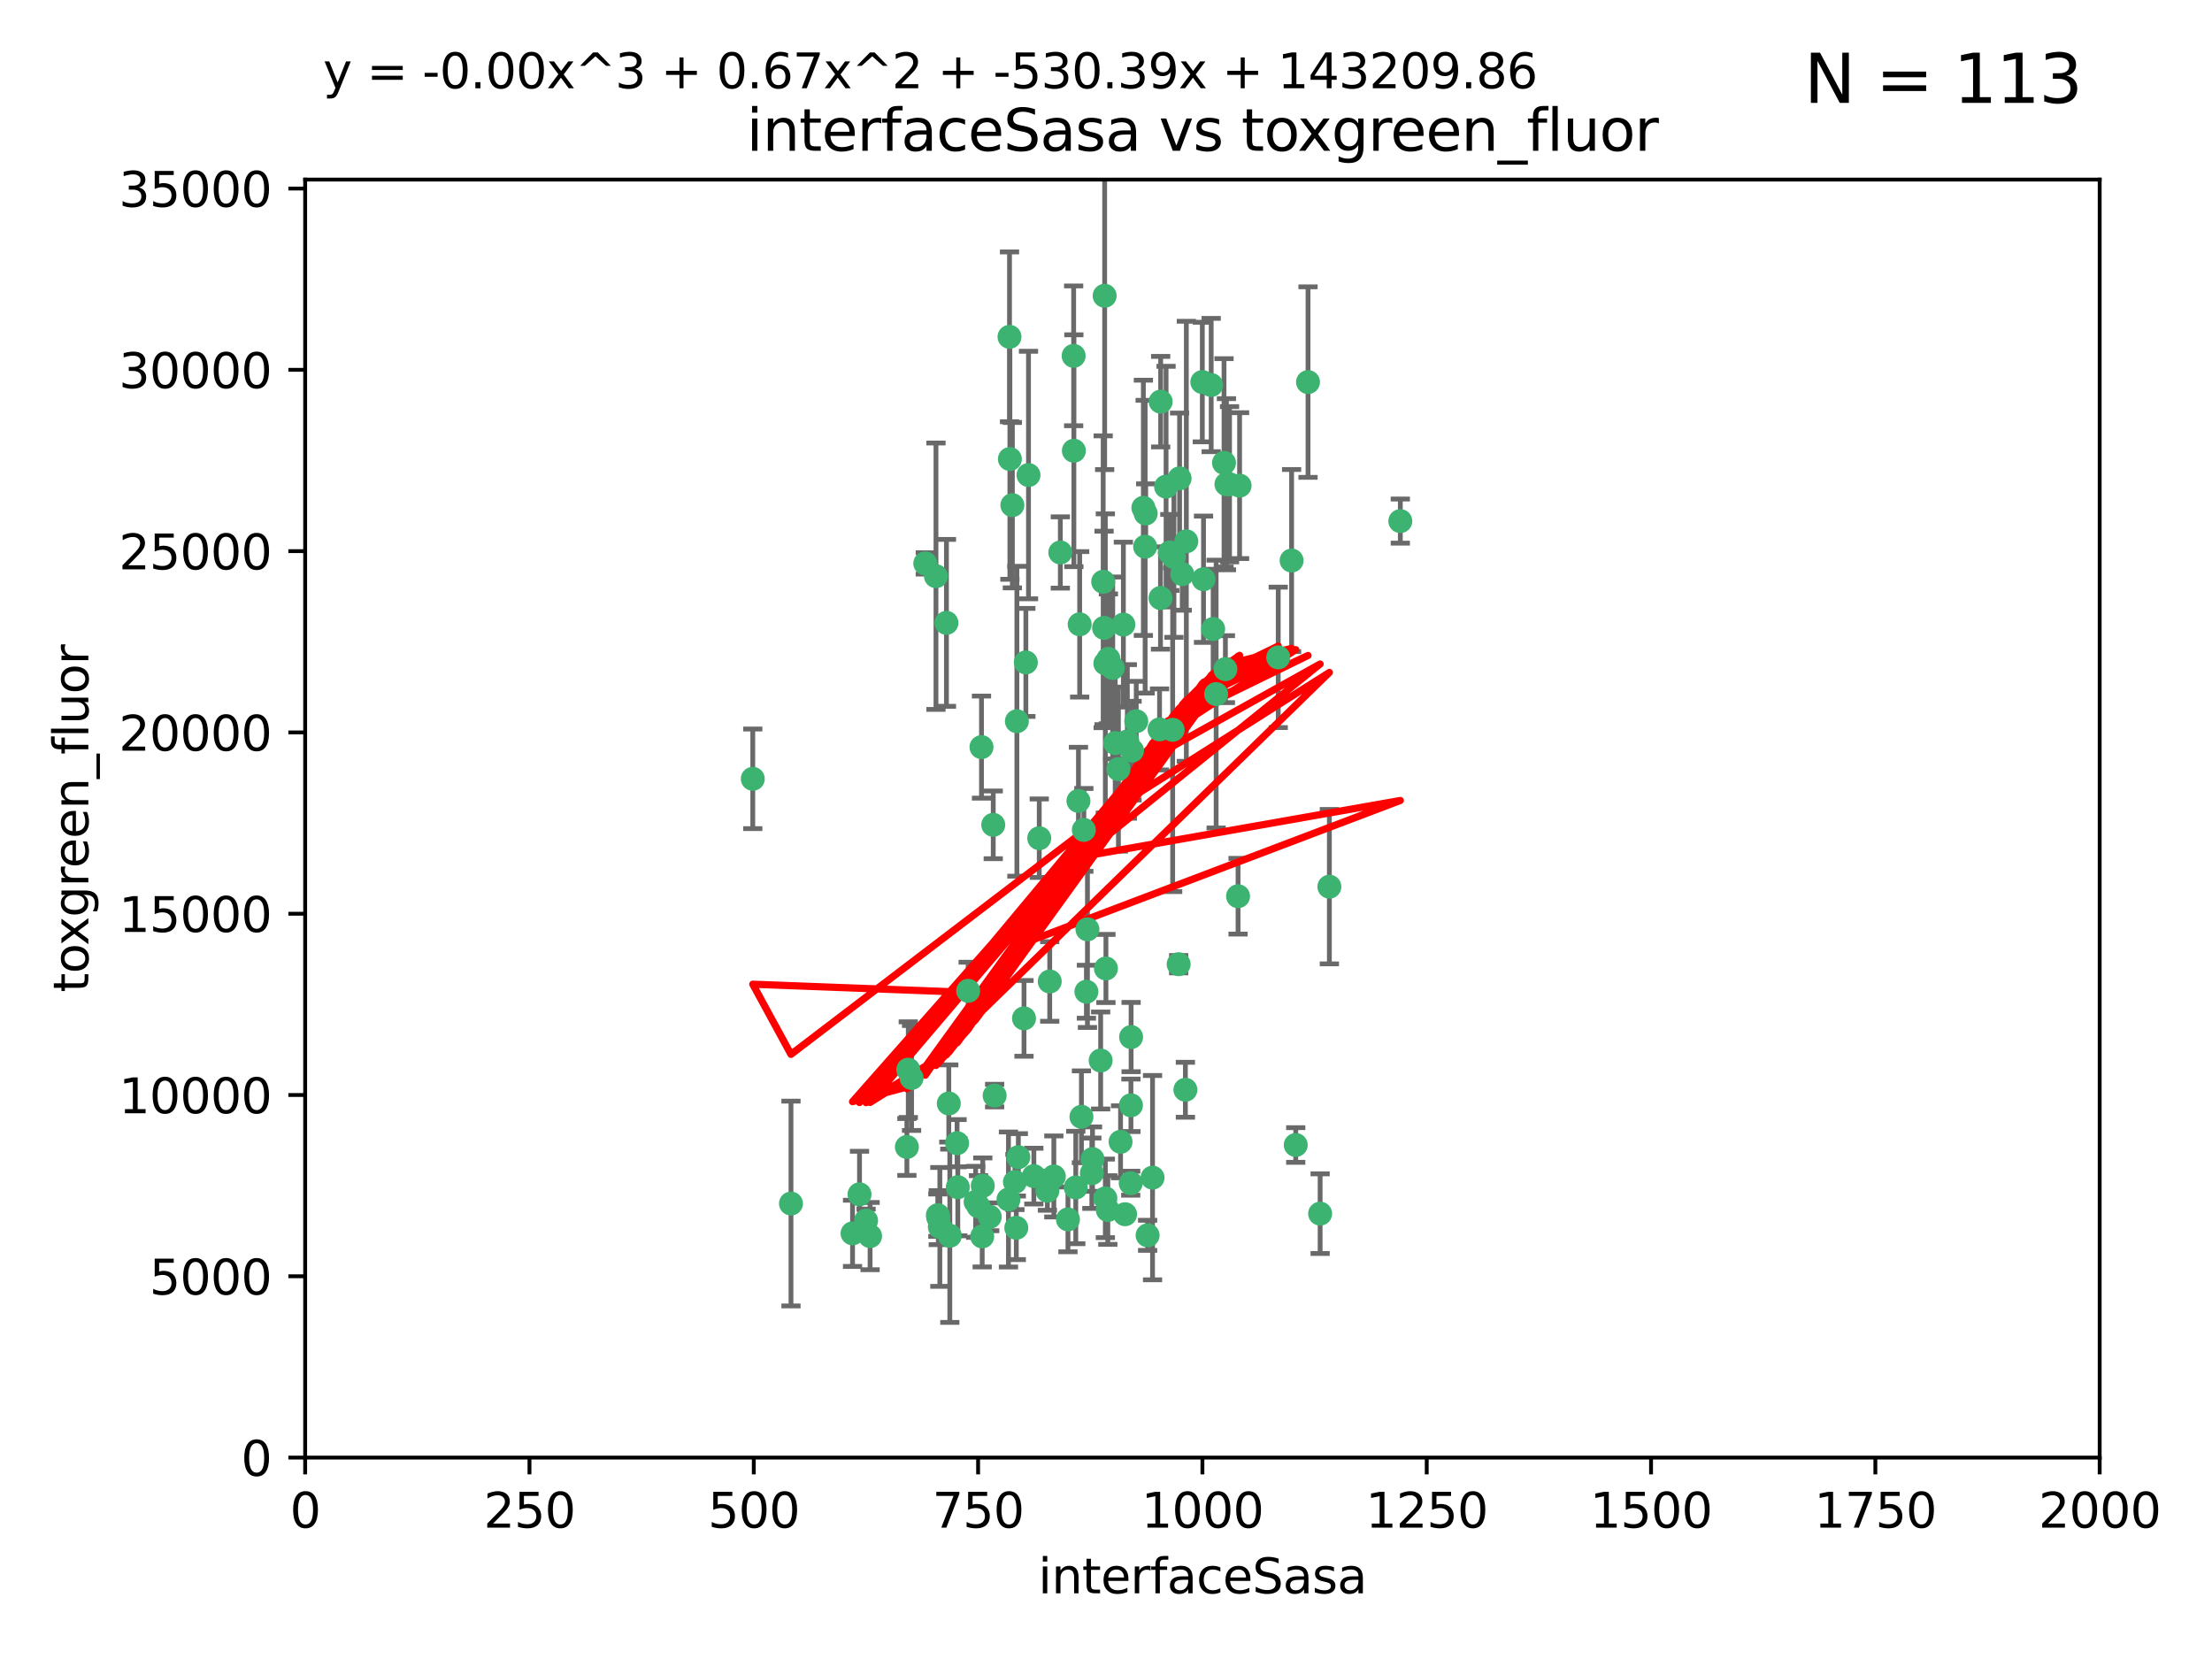 <?xml version="1.0" encoding="utf-8" standalone="no"?>
<!DOCTYPE svg PUBLIC "-//W3C//DTD SVG 1.1//EN"
  "http://www.w3.org/Graphics/SVG/1.1/DTD/svg11.dtd">
<svg xmlns:xlink="http://www.w3.org/1999/xlink" width="460.8pt" height="345.6pt" viewBox="0 0 460.8 345.6" xmlns="http://www.w3.org/2000/svg" version="1.1">
 <defs>
  <style type="text/css">*{stroke-linejoin: round; stroke-linecap: butt}</style>
 </defs>
 <g id="figure_1">
  <g id="patch_1">
   <path d="M 0 345.6 
L 460.8 345.6 
L 460.8 0 
L 0 0 
z
" style="fill: #ffffff"/>
  </g>
  <g id="axes_1">
   <g id="patch_2">
    <path d="M 63.571 303.64 
L 437.4 303.64 
L 437.4 37.411 
L 63.571 37.411 
z
" style="fill: #ffffff"/>
   </g>
   <g id="PathCollection_1">
    <defs>
     <path id="m73c072857f" d="M 0 1.118 
C 0.297 1.118 0.581 1 0.791 0.791 
C 1 0.581 1.118 0.297 1.118 0 
C 1.118 -0.297 1 -0.581 0.791 -0.791 
C 0.581 -1 0.297 -1.118 0 -1.118 
C -0.297 -1.118 -0.581 -1 -0.791 -0.791 
C -1 -0.581 -1.118 -0.297 -1.118 0 
C -1.118 0.297 -1 0.581 -0.791 0.791 
C -0.581 1 -0.297 1.118 0 1.118 
z
" style="stroke: #3cb371"/>
    </defs>
    <g clip-path="url(#pb9891e7a13)">
     <use xlink:href="#m73c072857f" x="243.693" y="115.09" style="fill: #3cb371; stroke: #3cb371"/>
     <use xlink:href="#m73c072857f" x="272.484" y="79.593" style="fill: #3cb371; stroke: #3cb371"/>
     <use xlink:href="#m73c072857f" x="242.914" y="101.372" style="fill: #3cb371; stroke: #3cb371"/>
     <use xlink:href="#m73c072857f" x="266.28" y="136.942" style="fill: #3cb371; stroke: #3cb371"/>
     <use xlink:href="#m73c072857f" x="250.716" y="120.662" style="fill: #3cb371; stroke: #3cb371"/>
     <use xlink:href="#m73c072857f" x="269.065" y="116.772" style="fill: #3cb371; stroke: #3cb371"/>
     <use xlink:href="#m73c072857f" x="254.987" y="96.415" style="fill: #3cb371; stroke: #3cb371"/>
     <use xlink:href="#m73c072857f" x="220.886" y="115.091" style="fill: #3cb371; stroke: #3cb371"/>
     <use xlink:href="#m73c072857f" x="230.119" y="61.614" style="fill: #3cb371; stroke: #3cb371"/>
     <use xlink:href="#m73c072857f" x="241.787" y="83.673" style="fill: #3cb371; stroke: #3cb371"/>
     <use xlink:href="#m73c072857f" x="252.721" y="131.033" style="fill: #3cb371; stroke: #3cb371"/>
     <use xlink:href="#m73c072857f" x="252.312" y="80.209" style="fill: #3cb371; stroke: #3cb371"/>
     <use xlink:href="#m73c072857f" x="258.229" y="101.166" style="fill: #3cb371; stroke: #3cb371"/>
     <use xlink:href="#m73c072857f" x="223.66" y="74.129" style="fill: #3cb371; stroke: #3cb371"/>
     <use xlink:href="#m73c072857f" x="232.987" y="160.224" style="fill: #3cb371; stroke: #3cb371"/>
     <use xlink:href="#m73c072857f" x="241.557" y="151.945" style="fill: #3cb371; stroke: #3cb371"/>
     <use xlink:href="#m73c072857f" x="247.136" y="112.761" style="fill: #3cb371; stroke: #3cb371"/>
     <use xlink:href="#m73c072857f" x="246.284" y="119.604" style="fill: #3cb371; stroke: #3cb371"/>
     <use xlink:href="#m73c072857f" x="253.345" y="144.591" style="fill: #3cb371; stroke: #3cb371"/>
     <use xlink:href="#m73c072857f" x="255.489" y="100.872" style="fill: #3cb371; stroke: #3cb371"/>
     <use xlink:href="#m73c072857f" x="244.553" y="116.067" style="fill: #3cb371; stroke: #3cb371"/>
     <use xlink:href="#m73c072857f" x="229.286" y="220.921" style="fill: #3cb371; stroke: #3cb371"/>
     <use xlink:href="#m73c072857f" x="210.378" y="95.624" style="fill: #3cb371; stroke: #3cb371"/>
     <use xlink:href="#m73c072857f" x="232.318" y="154.79" style="fill: #3cb371; stroke: #3cb371"/>
     <use xlink:href="#m73c072857f" x="256.134" y="100.88" style="fill: #3cb371; stroke: #3cb371"/>
     <use xlink:href="#m73c072857f" x="238.185" y="105.788" style="fill: #3cb371; stroke: #3cb371"/>
     <use xlink:href="#m73c072857f" x="234.02" y="130.114" style="fill: #3cb371; stroke: #3cb371"/>
     <use xlink:href="#m73c072857f" x="216.495" y="174.616" style="fill: #3cb371; stroke: #3cb371"/>
     <use xlink:href="#m73c072857f" x="238.555" y="113.883" style="fill: #3cb371; stroke: #3cb371"/>
     <use xlink:href="#m73c072857f" x="230.261" y="138.203" style="fill: #3cb371; stroke: #3cb371"/>
     <use xlink:href="#m73c072857f" x="238.669" y="106.972" style="fill: #3cb371; stroke: #3cb371"/>
     <use xlink:href="#m73c072857f" x="226.319" y="206.592" style="fill: #3cb371; stroke: #3cb371"/>
     <use xlink:href="#m73c072857f" x="241.753" y="124.576" style="fill: #3cb371; stroke: #3cb371"/>
     <use xlink:href="#m73c072857f" x="245.731" y="99.654" style="fill: #3cb371; stroke: #3cb371"/>
     <use xlink:href="#m73c072857f" x="269.927" y="238.523" style="fill: #3cb371; stroke: #3cb371"/>
     <use xlink:href="#m73c072857f" x="240.095" y="245.325" style="fill: #3cb371; stroke: #3cb371"/>
     <use xlink:href="#m73c072857f" x="214.256" y="98.96" style="fill: #3cb371; stroke: #3cb371"/>
     <use xlink:href="#m73c072857f" x="291.711" y="108.552" style="fill: #3cb371; stroke: #3cb371"/>
     <use xlink:href="#m73c072857f" x="224.916" y="130.059" style="fill: #3cb371; stroke: #3cb371"/>
     <use xlink:href="#m73c072857f" x="250.465" y="79.585" style="fill: #3cb371; stroke: #3cb371"/>
     <use xlink:href="#m73c072857f" x="204.462" y="155.635" style="fill: #3cb371; stroke: #3cb371"/>
     <use xlink:href="#m73c072857f" x="218.677" y="204.462" style="fill: #3cb371; stroke: #3cb371"/>
     <use xlink:href="#m73c072857f" x="201.688" y="206.41" style="fill: #3cb371; stroke: #3cb371"/>
     <use xlink:href="#m73c072857f" x="194.981" y="120.034" style="fill: #3cb371; stroke: #3cb371"/>
     <use xlink:href="#m73c072857f" x="204.731" y="247.024" style="fill: #3cb371; stroke: #3cb371"/>
     <use xlink:href="#m73c072857f" x="246.94" y="227.018" style="fill: #3cb371; stroke: #3cb371"/>
     <use xlink:href="#m73c072857f" x="223.708" y="93.895" style="fill: #3cb371; stroke: #3cb371"/>
     <use xlink:href="#m73c072857f" x="231.802" y="139.15" style="fill: #3cb371; stroke: #3cb371"/>
     <use xlink:href="#m73c072857f" x="192.753" y="117.366" style="fill: #3cb371; stroke: #3cb371"/>
     <use xlink:href="#m73c072857f" x="229.813" y="121.191" style="fill: #3cb371; stroke: #3cb371"/>
     <use xlink:href="#m73c072857f" x="210.301" y="70.169" style="fill: #3cb371; stroke: #3cb371"/>
     <use xlink:href="#m73c072857f" x="224.662" y="166.847" style="fill: #3cb371; stroke: #3cb371"/>
     <use xlink:href="#m73c072857f" x="275.007" y="252.825" style="fill: #3cb371; stroke: #3cb371"/>
     <use xlink:href="#m73c072857f" x="236.699" y="150.242" style="fill: #3cb371; stroke: #3cb371"/>
     <use xlink:href="#m73c072857f" x="219.534" y="245.077" style="fill: #3cb371; stroke: #3cb371"/>
     <use xlink:href="#m73c072857f" x="255.273" y="139.395" style="fill: #3cb371; stroke: #3cb371"/>
     <use xlink:href="#m73c072857f" x="179.053" y="248.804" style="fill: #3cb371; stroke: #3cb371"/>
     <use xlink:href="#m73c072857f" x="230.901" y="137.251" style="fill: #3cb371; stroke: #3cb371"/>
     <use xlink:href="#m73c072857f" x="234.375" y="252.947" style="fill: #3cb371; stroke: #3cb371"/>
     <use xlink:href="#m73c072857f" x="212.14" y="241.067" style="fill: #3cb371; stroke: #3cb371"/>
     <use xlink:href="#m73c072857f" x="239.071" y="257.342" style="fill: #3cb371; stroke: #3cb371"/>
     <use xlink:href="#m73c072857f" x="213.706" y="137.993" style="fill: #3cb371; stroke: #3cb371"/>
     <use xlink:href="#m73c072857f" x="206.91" y="171.827" style="fill: #3cb371; stroke: #3cb371"/>
     <use xlink:href="#m73c072857f" x="235.596" y="230.255" style="fill: #3cb371; stroke: #3cb371"/>
     <use xlink:href="#m73c072857f" x="195.372" y="253.148" style="fill: #3cb371; stroke: #3cb371"/>
     <use xlink:href="#m73c072857f" x="226.534" y="193.597" style="fill: #3cb371; stroke: #3cb371"/>
     <use xlink:href="#m73c072857f" x="230.779" y="252.069" style="fill: #3cb371; stroke: #3cb371"/>
     <use xlink:href="#m73c072857f" x="210.08" y="249.877" style="fill: #3cb371; stroke: #3cb371"/>
     <use xlink:href="#m73c072857f" x="224.106" y="247.376" style="fill: #3cb371; stroke: #3cb371"/>
     <use xlink:href="#m73c072857f" x="211.714" y="255.775" style="fill: #3cb371; stroke: #3cb371"/>
     <use xlink:href="#m73c072857f" x="203.841" y="251.323" style="fill: #3cb371; stroke: #3cb371"/>
     <use xlink:href="#m73c072857f" x="189.211" y="222.83" style="fill: #3cb371; stroke: #3cb371"/>
     <use xlink:href="#m73c072857f" x="188.922" y="238.934" style="fill: #3cb371; stroke: #3cb371"/>
     <use xlink:href="#m73c072857f" x="203.241" y="250.369" style="fill: #3cb371; stroke: #3cb371"/>
     <use xlink:href="#m73c072857f" x="211.835" y="150.246" style="fill: #3cb371; stroke: #3cb371"/>
     <use xlink:href="#m73c072857f" x="199.379" y="238.149" style="fill: #3cb371; stroke: #3cb371"/>
     <use xlink:href="#m73c072857f" x="233.433" y="237.859" style="fill: #3cb371; stroke: #3cb371"/>
     <use xlink:href="#m73c072857f" x="245.536" y="200.861" style="fill: #3cb371; stroke: #3cb371"/>
     <use xlink:href="#m73c072857f" x="215.37" y="245.005" style="fill: #3cb371; stroke: #3cb371"/>
     <use xlink:href="#m73c072857f" x="195.462" y="253.655" style="fill: #3cb371; stroke: #3cb371"/>
     <use xlink:href="#m73c072857f" x="206.181" y="253.482" style="fill: #3cb371; stroke: #3cb371"/>
     <use xlink:href="#m73c072857f" x="244.288" y="152.035" style="fill: #3cb371; stroke: #3cb371"/>
     <use xlink:href="#m73c072857f" x="227.45" y="244.401" style="fill: #3cb371; stroke: #3cb371"/>
     <use xlink:href="#m73c072857f" x="195.787" y="255.591" style="fill: #3cb371; stroke: #3cb371"/>
     <use xlink:href="#m73c072857f" x="213.318" y="212.147" style="fill: #3cb371; stroke: #3cb371"/>
     <use xlink:href="#m73c072857f" x="222.475" y="254.022" style="fill: #3cb371; stroke: #3cb371"/>
     <use xlink:href="#m73c072857f" x="235.826" y="156.366" style="fill: #3cb371; stroke: #3cb371"/>
     <use xlink:href="#m73c072857f" x="230.385" y="201.75" style="fill: #3cb371; stroke: #3cb371"/>
     <use xlink:href="#m73c072857f" x="276.932" y="184.712" style="fill: #3cb371; stroke: #3cb371"/>
     <use xlink:href="#m73c072857f" x="204.611" y="257.576" style="fill: #3cb371; stroke: #3cb371"/>
     <use xlink:href="#m73c072857f" x="257.91" y="186.7" style="fill: #3cb371; stroke: #3cb371"/>
     <use xlink:href="#m73c072857f" x="218.192" y="248.058" style="fill: #3cb371; stroke: #3cb371"/>
     <use xlink:href="#m73c072857f" x="229.998" y="130.801" style="fill: #3cb371; stroke: #3cb371"/>
     <use xlink:href="#m73c072857f" x="177.602" y="256.929" style="fill: #3cb371; stroke: #3cb371"/>
     <use xlink:href="#m73c072857f" x="189.899" y="224.561" style="fill: #3cb371; stroke: #3cb371"/>
     <use xlink:href="#m73c072857f" x="227.589" y="241.464" style="fill: #3cb371; stroke: #3cb371"/>
     <use xlink:href="#m73c072857f" x="180.421" y="254.285" style="fill: #3cb371; stroke: #3cb371"/>
     <use xlink:href="#m73c072857f" x="197.864" y="257.429" style="fill: #3cb371; stroke: #3cb371"/>
     <use xlink:href="#m73c072857f" x="235.63" y="216.039" style="fill: #3cb371; stroke: #3cb371"/>
     <use xlink:href="#m73c072857f" x="234.846" y="154.457" style="fill: #3cb371; stroke: #3cb371"/>
     <use xlink:href="#m73c072857f" x="210.895" y="105.234" style="fill: #3cb371; stroke: #3cb371"/>
     <use xlink:href="#m73c072857f" x="197.163" y="129.752" style="fill: #3cb371; stroke: #3cb371"/>
     <use xlink:href="#m73c072857f" x="181.256" y="257.5" style="fill: #3cb371; stroke: #3cb371"/>
     <use xlink:href="#m73c072857f" x="225.284" y="232.65" style="fill: #3cb371; stroke: #3cb371"/>
     <use xlink:href="#m73c072857f" x="225.785" y="172.883" style="fill: #3cb371; stroke: #3cb371"/>
     <use xlink:href="#m73c072857f" x="211.432" y="246.235" style="fill: #3cb371; stroke: #3cb371"/>
     <use xlink:href="#m73c072857f" x="199.529" y="247.319" style="fill: #3cb371; stroke: #3cb371"/>
     <use xlink:href="#m73c072857f" x="235.549" y="246.485" style="fill: #3cb371; stroke: #3cb371"/>
     <use xlink:href="#m73c072857f" x="197.651" y="229.873" style="fill: #3cb371; stroke: #3cb371"/>
     <use xlink:href="#m73c072857f" x="207.202" y="228.234" style="fill: #3cb371; stroke: #3cb371"/>
     <use xlink:href="#m73c072857f" x="156.817" y="162.243" style="fill: #3cb371; stroke: #3cb371"/>
     <use xlink:href="#m73c072857f" x="164.776" y="250.721" style="fill: #3cb371; stroke: #3cb371"/>
     <use xlink:href="#m73c072857f" x="230.263" y="249.638" style="fill: #3cb371; stroke: #3cb371"/>
    </g>
   </g>
   <g id="matplotlib.axis_1">
    <g id="xtick_1">
     <g id="line2d_1">
      <defs>
       <path id="m0a703e19a7" d="M 0 0 
L 0 3.5 
" style="stroke: #000000; stroke-width: 0.8"/>
      </defs>
      <g>
       <use xlink:href="#m0a703e19a7" x="63.571" y="303.64" style="stroke: #000000; stroke-width: 0.8"/>
      </g>
     </g>
     <g id="text_1">
      <!-- 0 -->
      <g transform="translate(60.39 318.238)scale(0.1 -0.1)">
       <defs>
        <path id="DejaVuSans-30" d="M 2034 4250 
Q 1547 4250 1301 3770 
Q 1056 3291 1056 2328 
Q 1056 1369 1301 889 
Q 1547 409 2034 409 
Q 2525 409 2770 889 
Q 3016 1369 3016 2328 
Q 3016 3291 2770 3770 
Q 2525 4250 2034 4250 
z
M 2034 4750 
Q 2819 4750 3233 4129 
Q 3647 3509 3647 2328 
Q 3647 1150 3233 529 
Q 2819 -91 2034 -91 
Q 1250 -91 836 529 
Q 422 1150 422 2328 
Q 422 3509 836 4129 
Q 1250 4750 2034 4750 
z
" transform="scale(0.016)"/>
       </defs>
       <use xlink:href="#DejaVuSans-30"/>
      </g>
     </g>
    </g>
    <g id="xtick_2">
     <g id="line2d_2">
      <g>
       <use xlink:href="#m0a703e19a7" x="110.3" y="303.64" style="stroke: #000000; stroke-width: 0.8"/>
      </g>
     </g>
     <g id="text_2">
      <!-- 250 -->
      <g transform="translate(100.756 318.238)scale(0.1 -0.1)">
       <defs>
        <path id="DejaVuSans-32" d="M 1228 531 
L 3431 531 
L 3431 0 
L 469 0 
L 469 531 
Q 828 903 1448 1529 
Q 2069 2156 2228 2338 
Q 2531 2678 2651 2914 
Q 2772 3150 2772 3378 
Q 2772 3750 2511 3984 
Q 2250 4219 1831 4219 
Q 1534 4219 1204 4116 
Q 875 4013 500 3803 
L 500 4441 
Q 881 4594 1212 4672 
Q 1544 4750 1819 4750 
Q 2544 4750 2975 4387 
Q 3406 4025 3406 3419 
Q 3406 3131 3298 2873 
Q 3191 2616 2906 2266 
Q 2828 2175 2409 1742 
Q 1991 1309 1228 531 
z
" transform="scale(0.016)"/>
        <path id="DejaVuSans-35" d="M 691 4666 
L 3169 4666 
L 3169 4134 
L 1269 4134 
L 1269 2991 
Q 1406 3038 1543 3061 
Q 1681 3084 1819 3084 
Q 2600 3084 3056 2656 
Q 3513 2228 3513 1497 
Q 3513 744 3044 326 
Q 2575 -91 1722 -91 
Q 1428 -91 1123 -41 
Q 819 9 494 109 
L 494 744 
Q 775 591 1075 516 
Q 1375 441 1709 441 
Q 2250 441 2565 725 
Q 2881 1009 2881 1497 
Q 2881 1984 2565 2268 
Q 2250 2553 1709 2553 
Q 1456 2553 1204 2497 
Q 953 2441 691 2322 
L 691 4666 
z
" transform="scale(0.016)"/>
       </defs>
       <use xlink:href="#DejaVuSans-32"/>
       <use xlink:href="#DejaVuSans-35" x="63.623"/>
       <use xlink:href="#DejaVuSans-30" x="127.246"/>
      </g>
     </g>
    </g>
    <g id="xtick_3">
     <g id="line2d_3">
      <g>
       <use xlink:href="#m0a703e19a7" x="157.028" y="303.64" style="stroke: #000000; stroke-width: 0.8"/>
      </g>
     </g>
     <g id="text_3">
      <!-- 500 -->
      <g transform="translate(147.485 318.238)scale(0.1 -0.1)">
       <use xlink:href="#DejaVuSans-35"/>
       <use xlink:href="#DejaVuSans-30" x="63.623"/>
       <use xlink:href="#DejaVuSans-30" x="127.246"/>
      </g>
     </g>
    </g>
    <g id="xtick_4">
     <g id="line2d_4">
      <g>
       <use xlink:href="#m0a703e19a7" x="203.757" y="303.64" style="stroke: #000000; stroke-width: 0.8"/>
      </g>
     </g>
     <g id="text_4">
      <!-- 750 -->
      <g transform="translate(194.213 318.238)scale(0.1 -0.1)">
       <defs>
        <path id="DejaVuSans-37" d="M 525 4666 
L 3525 4666 
L 3525 4397 
L 1831 0 
L 1172 0 
L 2766 4134 
L 525 4134 
L 525 4666 
z
" transform="scale(0.016)"/>
       </defs>
       <use xlink:href="#DejaVuSans-37"/>
       <use xlink:href="#DejaVuSans-35" x="63.623"/>
       <use xlink:href="#DejaVuSans-30" x="127.246"/>
      </g>
     </g>
    </g>
    <g id="xtick_5">
     <g id="line2d_5">
      <g>
       <use xlink:href="#m0a703e19a7" x="250.486" y="303.64" style="stroke: #000000; stroke-width: 0.8"/>
      </g>
     </g>
     <g id="text_5">
      <!-- 1000 -->
      <g transform="translate(237.761 318.238)scale(0.1 -0.1)">
       <defs>
        <path id="DejaVuSans-31" d="M 794 531 
L 1825 531 
L 1825 4091 
L 703 3866 
L 703 4441 
L 1819 4666 
L 2450 4666 
L 2450 531 
L 3481 531 
L 3481 0 
L 794 0 
L 794 531 
z
" transform="scale(0.016)"/>
       </defs>
       <use xlink:href="#DejaVuSans-31"/>
       <use xlink:href="#DejaVuSans-30" x="63.623"/>
       <use xlink:href="#DejaVuSans-30" x="127.246"/>
       <use xlink:href="#DejaVuSans-30" x="190.869"/>
      </g>
     </g>
    </g>
    <g id="xtick_6">
     <g id="line2d_6">
      <g>
       <use xlink:href="#m0a703e19a7" x="297.214" y="303.64" style="stroke: #000000; stroke-width: 0.8"/>
      </g>
     </g>
     <g id="text_6">
      <!-- 1250 -->
      <g transform="translate(284.489 318.238)scale(0.1 -0.1)">
       <use xlink:href="#DejaVuSans-31"/>
       <use xlink:href="#DejaVuSans-32" x="63.623"/>
       <use xlink:href="#DejaVuSans-35" x="127.246"/>
       <use xlink:href="#DejaVuSans-30" x="190.869"/>
      </g>
     </g>
    </g>
    <g id="xtick_7">
     <g id="line2d_7">
      <g>
       <use xlink:href="#m0a703e19a7" x="343.943" y="303.64" style="stroke: #000000; stroke-width: 0.8"/>
      </g>
     </g>
     <g id="text_7">
      <!-- 1500 -->
      <g transform="translate(331.218 318.238)scale(0.1 -0.1)">
       <use xlink:href="#DejaVuSans-31"/>
       <use xlink:href="#DejaVuSans-35" x="63.623"/>
       <use xlink:href="#DejaVuSans-30" x="127.246"/>
       <use xlink:href="#DejaVuSans-30" x="190.869"/>
      </g>
     </g>
    </g>
    <g id="xtick_8">
     <g id="line2d_8">
      <g>
       <use xlink:href="#m0a703e19a7" x="390.671" y="303.64" style="stroke: #000000; stroke-width: 0.8"/>
      </g>
     </g>
     <g id="text_8">
      <!-- 1750 -->
      <g transform="translate(377.946 318.238)scale(0.1 -0.1)">
       <use xlink:href="#DejaVuSans-31"/>
       <use xlink:href="#DejaVuSans-37" x="63.623"/>
       <use xlink:href="#DejaVuSans-35" x="127.246"/>
       <use xlink:href="#DejaVuSans-30" x="190.869"/>
      </g>
     </g>
    </g>
    <g id="xtick_9">
     <g id="line2d_9">
      <g>
       <use xlink:href="#m0a703e19a7" x="437.4" y="303.64" style="stroke: #000000; stroke-width: 0.8"/>
      </g>
     </g>
     <g id="text_9">
      <!-- 2000 -->
      <g transform="translate(424.675 318.238)scale(0.1 -0.1)">
       <use xlink:href="#DejaVuSans-32"/>
       <use xlink:href="#DejaVuSans-30" x="63.623"/>
       <use xlink:href="#DejaVuSans-30" x="127.246"/>
       <use xlink:href="#DejaVuSans-30" x="190.869"/>
      </g>
     </g>
    </g>
    <g id="text_10">
     <!-- interfaceSasa -->
     <g transform="translate(216.279 331.917)scale(0.1 -0.1)">
      <defs>
       <path id="DejaVuSans-69" d="M 603 3500 
L 1178 3500 
L 1178 0 
L 603 0 
L 603 3500 
z
M 603 4863 
L 1178 4863 
L 1178 4134 
L 603 4134 
L 603 4863 
z
" transform="scale(0.016)"/>
       <path id="DejaVuSans-6e" d="M 3513 2113 
L 3513 0 
L 2938 0 
L 2938 2094 
Q 2938 2591 2744 2837 
Q 2550 3084 2163 3084 
Q 1697 3084 1428 2787 
Q 1159 2491 1159 1978 
L 1159 0 
L 581 0 
L 581 3500 
L 1159 3500 
L 1159 2956 
Q 1366 3272 1645 3428 
Q 1925 3584 2291 3584 
Q 2894 3584 3203 3211 
Q 3513 2838 3513 2113 
z
" transform="scale(0.016)"/>
       <path id="DejaVuSans-74" d="M 1172 4494 
L 1172 3500 
L 2356 3500 
L 2356 3053 
L 1172 3053 
L 1172 1153 
Q 1172 725 1289 603 
Q 1406 481 1766 481 
L 2356 481 
L 2356 0 
L 1766 0 
Q 1100 0 847 248 
Q 594 497 594 1153 
L 594 3053 
L 172 3053 
L 172 3500 
L 594 3500 
L 594 4494 
L 1172 4494 
z
" transform="scale(0.016)"/>
       <path id="DejaVuSans-65" d="M 3597 1894 
L 3597 1613 
L 953 1613 
Q 991 1019 1311 708 
Q 1631 397 2203 397 
Q 2534 397 2845 478 
Q 3156 559 3463 722 
L 3463 178 
Q 3153 47 2828 -22 
Q 2503 -91 2169 -91 
Q 1331 -91 842 396 
Q 353 884 353 1716 
Q 353 2575 817 3079 
Q 1281 3584 2069 3584 
Q 2775 3584 3186 3129 
Q 3597 2675 3597 1894 
z
M 3022 2063 
Q 3016 2534 2758 2815 
Q 2500 3097 2075 3097 
Q 1594 3097 1305 2825 
Q 1016 2553 972 2059 
L 3022 2063 
z
" transform="scale(0.016)"/>
       <path id="DejaVuSans-72" d="M 2631 2963 
Q 2534 3019 2420 3045 
Q 2306 3072 2169 3072 
Q 1681 3072 1420 2755 
Q 1159 2438 1159 1844 
L 1159 0 
L 581 0 
L 581 3500 
L 1159 3500 
L 1159 2956 
Q 1341 3275 1631 3429 
Q 1922 3584 2338 3584 
Q 2397 3584 2469 3576 
Q 2541 3569 2628 3553 
L 2631 2963 
z
" transform="scale(0.016)"/>
       <path id="DejaVuSans-66" d="M 2375 4863 
L 2375 4384 
L 1825 4384 
Q 1516 4384 1395 4259 
Q 1275 4134 1275 3809 
L 1275 3500 
L 2222 3500 
L 2222 3053 
L 1275 3053 
L 1275 0 
L 697 0 
L 697 3053 
L 147 3053 
L 147 3500 
L 697 3500 
L 697 3744 
Q 697 4328 969 4595 
Q 1241 4863 1831 4863 
L 2375 4863 
z
" transform="scale(0.016)"/>
       <path id="DejaVuSans-61" d="M 2194 1759 
Q 1497 1759 1228 1600 
Q 959 1441 959 1056 
Q 959 750 1161 570 
Q 1363 391 1709 391 
Q 2188 391 2477 730 
Q 2766 1069 2766 1631 
L 2766 1759 
L 2194 1759 
z
M 3341 1997 
L 3341 0 
L 2766 0 
L 2766 531 
Q 2569 213 2275 61 
Q 1981 -91 1556 -91 
Q 1019 -91 701 211 
Q 384 513 384 1019 
Q 384 1609 779 1909 
Q 1175 2209 1959 2209 
L 2766 2209 
L 2766 2266 
Q 2766 2663 2505 2880 
Q 2244 3097 1772 3097 
Q 1472 3097 1187 3025 
Q 903 2953 641 2809 
L 641 3341 
Q 956 3463 1253 3523 
Q 1550 3584 1831 3584 
Q 2591 3584 2966 3190 
Q 3341 2797 3341 1997 
z
" transform="scale(0.016)"/>
       <path id="DejaVuSans-63" d="M 3122 3366 
L 3122 2828 
Q 2878 2963 2633 3030 
Q 2388 3097 2138 3097 
Q 1578 3097 1268 2742 
Q 959 2388 959 1747 
Q 959 1106 1268 751 
Q 1578 397 2138 397 
Q 2388 397 2633 464 
Q 2878 531 3122 666 
L 3122 134 
Q 2881 22 2623 -34 
Q 2366 -91 2075 -91 
Q 1284 -91 818 406 
Q 353 903 353 1747 
Q 353 2603 823 3093 
Q 1294 3584 2113 3584 
Q 2378 3584 2631 3529 
Q 2884 3475 3122 3366 
z
" transform="scale(0.016)"/>
       <path id="DejaVuSans-53" d="M 3425 4513 
L 3425 3897 
Q 3066 4069 2747 4153 
Q 2428 4238 2131 4238 
Q 1616 4238 1336 4038 
Q 1056 3838 1056 3469 
Q 1056 3159 1242 3001 
Q 1428 2844 1947 2747 
L 2328 2669 
Q 3034 2534 3370 2195 
Q 3706 1856 3706 1288 
Q 3706 609 3251 259 
Q 2797 -91 1919 -91 
Q 1588 -91 1214 -16 
Q 841 59 441 206 
L 441 856 
Q 825 641 1194 531 
Q 1563 422 1919 422 
Q 2459 422 2753 634 
Q 3047 847 3047 1241 
Q 3047 1584 2836 1778 
Q 2625 1972 2144 2069 
L 1759 2144 
Q 1053 2284 737 2584 
Q 422 2884 422 3419 
Q 422 4038 858 4394 
Q 1294 4750 2059 4750 
Q 2388 4750 2728 4690 
Q 3069 4631 3425 4513 
z
" transform="scale(0.016)"/>
       <path id="DejaVuSans-73" d="M 2834 3397 
L 2834 2853 
Q 2591 2978 2328 3040 
Q 2066 3103 1784 3103 
Q 1356 3103 1142 2972 
Q 928 2841 928 2578 
Q 928 2378 1081 2264 
Q 1234 2150 1697 2047 
L 1894 2003 
Q 2506 1872 2764 1633 
Q 3022 1394 3022 966 
Q 3022 478 2636 193 
Q 2250 -91 1575 -91 
Q 1294 -91 989 -36 
Q 684 19 347 128 
L 347 722 
Q 666 556 975 473 
Q 1284 391 1588 391 
Q 1994 391 2212 530 
Q 2431 669 2431 922 
Q 2431 1156 2273 1281 
Q 2116 1406 1581 1522 
L 1381 1569 
Q 847 1681 609 1914 
Q 372 2147 372 2553 
Q 372 3047 722 3315 
Q 1072 3584 1716 3584 
Q 2034 3584 2315 3537 
Q 2597 3491 2834 3397 
z
" transform="scale(0.016)"/>
      </defs>
      <use xlink:href="#DejaVuSans-69"/>
      <use xlink:href="#DejaVuSans-6e" x="27.783"/>
      <use xlink:href="#DejaVuSans-74" x="91.162"/>
      <use xlink:href="#DejaVuSans-65" x="130.371"/>
      <use xlink:href="#DejaVuSans-72" x="191.895"/>
      <use xlink:href="#DejaVuSans-66" x="233.008"/>
      <use xlink:href="#DejaVuSans-61" x="268.213"/>
      <use xlink:href="#DejaVuSans-63" x="329.492"/>
      <use xlink:href="#DejaVuSans-65" x="384.473"/>
      <use xlink:href="#DejaVuSans-53" x="445.996"/>
      <use xlink:href="#DejaVuSans-61" x="509.473"/>
      <use xlink:href="#DejaVuSans-73" x="570.752"/>
      <use xlink:href="#DejaVuSans-61" x="622.852"/>
     </g>
    </g>
   </g>
   <g id="matplotlib.axis_2">
    <g id="ytick_1">
     <g id="line2d_10">
      <defs>
       <path id="m21b8bc4d27" d="M 0 0 
L -3.5 0 
" style="stroke: #000000; stroke-width: 0.8"/>
      </defs>
      <g>
       <use xlink:href="#m21b8bc4d27" x="63.571" y="303.64" style="stroke: #000000; stroke-width: 0.8"/>
      </g>
     </g>
     <g id="text_11">
      <!-- 0 -->
      <g transform="translate(50.209 307.439)scale(0.1 -0.1)">
       <use xlink:href="#DejaVuSans-30"/>
      </g>
     </g>
    </g>
    <g id="ytick_2">
     <g id="line2d_11">
      <g>
       <use xlink:href="#m21b8bc4d27" x="63.571" y="265.874" style="stroke: #000000; stroke-width: 0.8"/>
      </g>
     </g>
     <g id="text_12">
      <!-- 5000 -->
      <g transform="translate(31.121 269.673)scale(0.1 -0.1)">
       <use xlink:href="#DejaVuSans-35"/>
       <use xlink:href="#DejaVuSans-30" x="63.623"/>
       <use xlink:href="#DejaVuSans-30" x="127.246"/>
       <use xlink:href="#DejaVuSans-30" x="190.869"/>
      </g>
     </g>
    </g>
    <g id="ytick_3">
     <g id="line2d_12">
      <g>
       <use xlink:href="#m21b8bc4d27" x="63.571" y="228.108" style="stroke: #000000; stroke-width: 0.8"/>
      </g>
     </g>
     <g id="text_13">
      <!-- 10000 -->
      <g transform="translate(24.759 231.907)scale(0.1 -0.1)">
       <use xlink:href="#DejaVuSans-31"/>
       <use xlink:href="#DejaVuSans-30" x="63.623"/>
       <use xlink:href="#DejaVuSans-30" x="127.246"/>
       <use xlink:href="#DejaVuSans-30" x="190.869"/>
       <use xlink:href="#DejaVuSans-30" x="254.492"/>
      </g>
     </g>
    </g>
    <g id="ytick_4">
     <g id="line2d_13">
      <g>
       <use xlink:href="#m21b8bc4d27" x="63.571" y="190.342" style="stroke: #000000; stroke-width: 0.8"/>
      </g>
     </g>
     <g id="text_14">
      <!-- 15000 -->
      <g transform="translate(24.759 194.141)scale(0.1 -0.1)">
       <use xlink:href="#DejaVuSans-31"/>
       <use xlink:href="#DejaVuSans-35" x="63.623"/>
       <use xlink:href="#DejaVuSans-30" x="127.246"/>
       <use xlink:href="#DejaVuSans-30" x="190.869"/>
       <use xlink:href="#DejaVuSans-30" x="254.492"/>
      </g>
     </g>
    </g>
    <g id="ytick_5">
     <g id="line2d_14">
      <g>
       <use xlink:href="#m21b8bc4d27" x="63.571" y="152.576" style="stroke: #000000; stroke-width: 0.8"/>
      </g>
     </g>
     <g id="text_15">
      <!-- 20000 -->
      <g transform="translate(24.759 156.375)scale(0.1 -0.1)">
       <use xlink:href="#DejaVuSans-32"/>
       <use xlink:href="#DejaVuSans-30" x="63.623"/>
       <use xlink:href="#DejaVuSans-30" x="127.246"/>
       <use xlink:href="#DejaVuSans-30" x="190.869"/>
       <use xlink:href="#DejaVuSans-30" x="254.492"/>
      </g>
     </g>
    </g>
    <g id="ytick_6">
     <g id="line2d_15">
      <g>
       <use xlink:href="#m21b8bc4d27" x="63.571" y="114.81" style="stroke: #000000; stroke-width: 0.8"/>
      </g>
     </g>
     <g id="text_16">
      <!-- 25000 -->
      <g transform="translate(24.759 118.609)scale(0.1 -0.1)">
       <use xlink:href="#DejaVuSans-32"/>
       <use xlink:href="#DejaVuSans-35" x="63.623"/>
       <use xlink:href="#DejaVuSans-30" x="127.246"/>
       <use xlink:href="#DejaVuSans-30" x="190.869"/>
       <use xlink:href="#DejaVuSans-30" x="254.492"/>
      </g>
     </g>
    </g>
    <g id="ytick_7">
     <g id="line2d_16">
      <g>
       <use xlink:href="#m21b8bc4d27" x="63.571" y="77.044" style="stroke: #000000; stroke-width: 0.8"/>
      </g>
     </g>
     <g id="text_17">
      <!-- 30000 -->
      <g transform="translate(24.759 80.844)scale(0.1 -0.1)">
       <defs>
        <path id="DejaVuSans-33" d="M 2597 2516 
Q 3050 2419 3304 2112 
Q 3559 1806 3559 1356 
Q 3559 666 3084 287 
Q 2609 -91 1734 -91 
Q 1441 -91 1130 -33 
Q 819 25 488 141 
L 488 750 
Q 750 597 1062 519 
Q 1375 441 1716 441 
Q 2309 441 2620 675 
Q 2931 909 2931 1356 
Q 2931 1769 2642 2001 
Q 2353 2234 1838 2234 
L 1294 2234 
L 1294 2753 
L 1863 2753 
Q 2328 2753 2575 2939 
Q 2822 3125 2822 3475 
Q 2822 3834 2567 4026 
Q 2313 4219 1838 4219 
Q 1578 4219 1281 4162 
Q 984 4106 628 3988 
L 628 4550 
Q 988 4650 1302 4700 
Q 1616 4750 1894 4750 
Q 2613 4750 3031 4423 
Q 3450 4097 3450 3541 
Q 3450 3153 3228 2886 
Q 3006 2619 2597 2516 
z
" transform="scale(0.016)"/>
       </defs>
       <use xlink:href="#DejaVuSans-33"/>
       <use xlink:href="#DejaVuSans-30" x="63.623"/>
       <use xlink:href="#DejaVuSans-30" x="127.246"/>
       <use xlink:href="#DejaVuSans-30" x="190.869"/>
       <use xlink:href="#DejaVuSans-30" x="254.492"/>
      </g>
     </g>
    </g>
    <g id="ytick_8">
     <g id="line2d_17">
      <g>
       <use xlink:href="#m21b8bc4d27" x="63.571" y="39.278" style="stroke: #000000; stroke-width: 0.8"/>
      </g>
     </g>
     <g id="text_18">
      <!-- 35000 -->
      <g transform="translate(24.759 43.078)scale(0.1 -0.1)">
       <use xlink:href="#DejaVuSans-33"/>
       <use xlink:href="#DejaVuSans-35" x="63.623"/>
       <use xlink:href="#DejaVuSans-30" x="127.246"/>
       <use xlink:href="#DejaVuSans-30" x="190.869"/>
       <use xlink:href="#DejaVuSans-30" x="254.492"/>
      </g>
     </g>
    </g>
    <g id="text_19">
     <!-- toxgreen_fluor -->
     <g transform="translate(18.401 206.72)rotate(-90)scale(0.1 -0.1)">
      <defs>
       <path id="DejaVuSans-6f" d="M 1959 3097 
Q 1497 3097 1228 2736 
Q 959 2375 959 1747 
Q 959 1119 1226 758 
Q 1494 397 1959 397 
Q 2419 397 2687 759 
Q 2956 1122 2956 1747 
Q 2956 2369 2687 2733 
Q 2419 3097 1959 3097 
z
M 1959 3584 
Q 2709 3584 3137 3096 
Q 3566 2609 3566 1747 
Q 3566 888 3137 398 
Q 2709 -91 1959 -91 
Q 1206 -91 779 398 
Q 353 888 353 1747 
Q 353 2609 779 3096 
Q 1206 3584 1959 3584 
z
" transform="scale(0.016)"/>
       <path id="DejaVuSans-78" d="M 3513 3500 
L 2247 1797 
L 3578 0 
L 2900 0 
L 1881 1375 
L 863 0 
L 184 0 
L 1544 1831 
L 300 3500 
L 978 3500 
L 1906 2253 
L 2834 3500 
L 3513 3500 
z
" transform="scale(0.016)"/>
       <path id="DejaVuSans-67" d="M 2906 1791 
Q 2906 2416 2648 2759 
Q 2391 3103 1925 3103 
Q 1463 3103 1205 2759 
Q 947 2416 947 1791 
Q 947 1169 1205 825 
Q 1463 481 1925 481 
Q 2391 481 2648 825 
Q 2906 1169 2906 1791 
z
M 3481 434 
Q 3481 -459 3084 -895 
Q 2688 -1331 1869 -1331 
Q 1566 -1331 1297 -1286 
Q 1028 -1241 775 -1147 
L 775 -588 
Q 1028 -725 1275 -790 
Q 1522 -856 1778 -856 
Q 2344 -856 2625 -561 
Q 2906 -266 2906 331 
L 2906 616 
Q 2728 306 2450 153 
Q 2172 0 1784 0 
Q 1141 0 747 490 
Q 353 981 353 1791 
Q 353 2603 747 3093 
Q 1141 3584 1784 3584 
Q 2172 3584 2450 3431 
Q 2728 3278 2906 2969 
L 2906 3500 
L 3481 3500 
L 3481 434 
z
" transform="scale(0.016)"/>
       <path id="DejaVuSans-5f" d="M 3263 -1063 
L 3263 -1509 
L -63 -1509 
L -63 -1063 
L 3263 -1063 
z
" transform="scale(0.016)"/>
       <path id="DejaVuSans-6c" d="M 603 4863 
L 1178 4863 
L 1178 0 
L 603 0 
L 603 4863 
z
" transform="scale(0.016)"/>
       <path id="DejaVuSans-75" d="M 544 1381 
L 544 3500 
L 1119 3500 
L 1119 1403 
Q 1119 906 1312 657 
Q 1506 409 1894 409 
Q 2359 409 2629 706 
Q 2900 1003 2900 1516 
L 2900 3500 
L 3475 3500 
L 3475 0 
L 2900 0 
L 2900 538 
Q 2691 219 2414 64 
Q 2138 -91 1772 -91 
Q 1169 -91 856 284 
Q 544 659 544 1381 
z
M 1991 3584 
L 1991 3584 
z
" transform="scale(0.016)"/>
      </defs>
      <use xlink:href="#DejaVuSans-74"/>
      <use xlink:href="#DejaVuSans-6f" x="39.209"/>
      <use xlink:href="#DejaVuSans-78" x="97.266"/>
      <use xlink:href="#DejaVuSans-67" x="156.445"/>
      <use xlink:href="#DejaVuSans-72" x="219.922"/>
      <use xlink:href="#DejaVuSans-65" x="258.785"/>
      <use xlink:href="#DejaVuSans-65" x="320.309"/>
      <use xlink:href="#DejaVuSans-6e" x="381.832"/>
      <use xlink:href="#DejaVuSans-5f" x="445.211"/>
      <use xlink:href="#DejaVuSans-66" x="495.211"/>
      <use xlink:href="#DejaVuSans-6c" x="530.416"/>
      <use xlink:href="#DejaVuSans-75" x="558.199"/>
      <use xlink:href="#DejaVuSans-6f" x="621.578"/>
      <use xlink:href="#DejaVuSans-72" x="682.76"/>
     </g>
    </g>
   </g>
   <g id="LineCollection_1">
    <path d="M 243.693 123.008 
L 243.693 107.171 
" clip-path="url(#pb9891e7a13)" style="fill: none; stroke: #696969"/>
    <path d="M 272.484 99.437 
L 272.484 59.75 
" clip-path="url(#pb9891e7a13)" style="fill: none; stroke: #696969"/>
    <path d="M 242.914 126.436 
L 242.914 76.309 
" clip-path="url(#pb9891e7a13)" style="fill: none; stroke: #696969"/>
    <path d="M 266.28 151.57 
L 266.28 122.315 
" clip-path="url(#pb9891e7a13)" style="fill: none; stroke: #696969"/>
    <path d="M 250.716 133.818 
L 250.716 107.506 
" clip-path="url(#pb9891e7a13)" style="fill: none; stroke: #696969"/>
    <path d="M 269.065 135.741 
L 269.065 97.804 
" clip-path="url(#pb9891e7a13)" style="fill: none; stroke: #696969"/>
    <path d="M 254.987 118.115 
L 254.987 74.714 
" clip-path="url(#pb9891e7a13)" style="fill: none; stroke: #696969"/>
    <path d="M 220.886 122.516 
L 220.886 107.666 
" clip-path="url(#pb9891e7a13)" style="fill: none; stroke: #696969"/>
    <path d="M 230.119 97.825 
L 230.119 25.402 
" clip-path="url(#pb9891e7a13)" style="fill: none; stroke: #696969"/>
    <path d="M 241.787 93.1 
L 241.787 74.246 
" clip-path="url(#pb9891e7a13)" style="fill: none; stroke: #696969"/>
    <path d="M 252.721 143.479 
L 252.721 118.586 
" clip-path="url(#pb9891e7a13)" style="fill: none; stroke: #696969"/>
    <path d="M 252.312 94.094 
L 252.312 66.324 
" clip-path="url(#pb9891e7a13)" style="fill: none; stroke: #696969"/>
    <path d="M 258.229 116.358 
L 258.229 85.973 
" clip-path="url(#pb9891e7a13)" style="fill: none; stroke: #696969"/>
    <path d="M 223.66 88.692 
L 223.66 59.566 
" clip-path="url(#pb9891e7a13)" style="fill: none; stroke: #696969"/>
    <path d="M 232.987 177.314 
L 232.987 143.135 
" clip-path="url(#pb9891e7a13)" style="fill: none; stroke: #696969"/>
    <path d="M 241.557 160.385 
L 241.557 143.505 
" clip-path="url(#pb9891e7a13)" style="fill: none; stroke: #696969"/>
    <path d="M 247.136 158.597 
L 247.136 66.926 
" clip-path="url(#pb9891e7a13)" style="fill: none; stroke: #696969"/>
    <path d="M 246.284 127.118 
L 246.284 112.09 
" clip-path="url(#pb9891e7a13)" style="fill: none; stroke: #696969"/>
    <path d="M 253.345 172.484 
L 253.345 116.697 
" clip-path="url(#pb9891e7a13)" style="fill: none; stroke: #696969"/>
    <path d="M 255.489 118.692 
L 255.489 83.052 
" clip-path="url(#pb9891e7a13)" style="fill: none; stroke: #696969"/>
    <path d="M 244.553 132.771 
L 244.553 99.364 
" clip-path="url(#pb9891e7a13)" style="fill: none; stroke: #696969"/>
    <path d="M 229.286 231.022 
L 229.286 210.82 
" clip-path="url(#pb9891e7a13)" style="fill: none; stroke: #696969"/>
    <path d="M 210.378 120.671 
L 210.378 70.577 
" clip-path="url(#pb9891e7a13)" style="fill: none; stroke: #696969"/>
    <path d="M 232.318 169.67 
L 232.318 139.91 
" clip-path="url(#pb9891e7a13)" style="fill: none; stroke: #696969"/>
    <path d="M 256.134 117.048 
L 256.134 84.711 
" clip-path="url(#pb9891e7a13)" style="fill: none; stroke: #696969"/>
    <path d="M 238.185 132.373 
L 238.185 79.202 
" clip-path="url(#pb9891e7a13)" style="fill: none; stroke: #696969"/>
    <path d="M 234.02 147.286 
L 234.02 112.943 
" clip-path="url(#pb9891e7a13)" style="fill: none; stroke: #696969"/>
    <path d="M 216.495 182.79 
L 216.495 166.441 
" clip-path="url(#pb9891e7a13)" style="fill: none; stroke: #696969"/>
    <path d="M 238.555 144.378 
L 238.555 83.389 
" clip-path="url(#pb9891e7a13)" style="fill: none; stroke: #696969"/>
    <path d="M 230.261 169.362 
L 230.261 107.043 
" clip-path="url(#pb9891e7a13)" style="fill: none; stroke: #696969"/>
    <path d="M 238.669 113.147 
L 238.669 100.797 
" clip-path="url(#pb9891e7a13)" style="fill: none; stroke: #696969"/>
    <path d="M 226.319 212.112 
L 226.319 201.073 
" clip-path="url(#pb9891e7a13)" style="fill: none; stroke: #696969"/>
    <path d="M 241.753 135.235 
L 241.753 113.917 
" clip-path="url(#pb9891e7a13)" style="fill: none; stroke: #696969"/>
    <path d="M 245.731 113.257 
L 245.731 86.051 
" clip-path="url(#pb9891e7a13)" style="fill: none; stroke: #696969"/>
    <path d="M 269.927 242.133 
L 269.927 234.912 
" clip-path="url(#pb9891e7a13)" style="fill: none; stroke: #696969"/>
    <path d="M 240.095 266.605 
L 240.095 224.045 
" clip-path="url(#pb9891e7a13)" style="fill: none; stroke: #696969"/>
    <path d="M 214.256 124.744 
L 214.256 73.175 
" clip-path="url(#pb9891e7a13)" style="fill: none; stroke: #696969"/>
    <path d="M 291.711 113.148 
L 291.711 103.957 
" clip-path="url(#pb9891e7a13)" style="fill: none; stroke: #696969"/>
    <path d="M 224.916 145.209 
L 224.916 114.909 
" clip-path="url(#pb9891e7a13)" style="fill: none; stroke: #696969"/>
    <path d="M 250.465 92.04 
L 250.465 67.13 
" clip-path="url(#pb9891e7a13)" style="fill: none; stroke: #696969"/>
    <path d="M 204.462 166.268 
L 204.462 145.002 
" clip-path="url(#pb9891e7a13)" style="fill: none; stroke: #696969"/>
    <path d="M 218.677 212.746 
L 218.677 196.178 
" clip-path="url(#pb9891e7a13)" style="fill: none; stroke: #696969"/>
    <path d="M 201.688 212.375 
L 201.688 200.445 
" clip-path="url(#pb9891e7a13)" style="fill: none; stroke: #696969"/>
    <path d="M 194.981 147.781 
L 194.981 92.287 
" clip-path="url(#pb9891e7a13)" style="fill: none; stroke: #696969"/>
    <path d="M 204.731 252.829 
L 204.731 241.22 
" clip-path="url(#pb9891e7a13)" style="fill: none; stroke: #696969"/>
    <path d="M 246.94 232.743 
L 246.94 221.294 
" clip-path="url(#pb9891e7a13)" style="fill: none; stroke: #696969"/>
    <path d="M 223.708 118.044 
L 223.708 69.747 
" clip-path="url(#pb9891e7a13)" style="fill: none; stroke: #696969"/>
    <path d="M 231.802 158.1 
L 231.802 120.201 
" clip-path="url(#pb9891e7a13)" style="fill: none; stroke: #696969"/>
    <path d="M 192.753 119.591 
L 192.753 115.141 
" clip-path="url(#pb9891e7a13)" style="fill: none; stroke: #696969"/>
    <path d="M 229.813 151.584 
L 229.813 90.798 
" clip-path="url(#pb9891e7a13)" style="fill: none; stroke: #696969"/>
    <path d="M 210.301 87.855 
L 210.301 52.483 
" clip-path="url(#pb9891e7a13)" style="fill: none; stroke: #696969"/>
    <path d="M 224.662 178.027 
L 224.662 155.668 
" clip-path="url(#pb9891e7a13)" style="fill: none; stroke: #696969"/>
    <path d="M 275.007 261.12 
L 275.007 244.53 
" clip-path="url(#pb9891e7a13)" style="fill: none; stroke: #696969"/>
    <path d="M 236.699 158.549 
L 236.699 141.935 
" clip-path="url(#pb9891e7a13)" style="fill: none; stroke: #696969"/>
    <path d="M 219.534 253.52 
L 219.534 236.635 
" clip-path="url(#pb9891e7a13)" style="fill: none; stroke: #696969"/>
    <path d="M 255.273 146.369 
L 255.273 132.42 
" clip-path="url(#pb9891e7a13)" style="fill: none; stroke: #696969"/>
    <path d="M 179.053 257.775 
L 179.053 239.834 
" clip-path="url(#pb9891e7a13)" style="fill: none; stroke: #696969"/>
    <path d="M 230.901 150.773 
L 230.901 123.729 
" clip-path="url(#pb9891e7a13)" style="fill: none; stroke: #696969"/>
    <path d="M 234.375 253.886 
L 234.375 252.007 
" clip-path="url(#pb9891e7a13)" style="fill: none; stroke: #696969"/>
    <path d="M 212.14 245.981 
L 212.14 236.153 
" clip-path="url(#pb9891e7a13)" style="fill: none; stroke: #696969"/>
    <path d="M 239.071 260.473 
L 239.071 254.211 
" clip-path="url(#pb9891e7a13)" style="fill: none; stroke: #696969"/>
    <path d="M 213.706 149.246 
L 213.706 126.741 
" clip-path="url(#pb9891e7a13)" style="fill: none; stroke: #696969"/>
    <path d="M 206.91 178.879 
L 206.91 164.775 
" clip-path="url(#pb9891e7a13)" style="fill: none; stroke: #696969"/>
    <path d="M 235.596 235.721 
L 235.596 224.789 
" clip-path="url(#pb9891e7a13)" style="fill: none; stroke: #696969"/>
    <path d="M 195.372 257.562 
L 195.372 248.735 
" clip-path="url(#pb9891e7a13)" style="fill: none; stroke: #696969"/>
    <path d="M 226.534 214.035 
L 226.534 173.16 
" clip-path="url(#pb9891e7a13)" style="fill: none; stroke: #696969"/>
    <path d="M 230.779 259.223 
L 230.779 244.915 
" clip-path="url(#pb9891e7a13)" style="fill: none; stroke: #696969"/>
    <path d="M 210.08 263.939 
L 210.08 235.814 
" clip-path="url(#pb9891e7a13)" style="fill: none; stroke: #696969"/>
    <path d="M 224.106 259.089 
L 224.106 235.664 
" clip-path="url(#pb9891e7a13)" style="fill: none; stroke: #696969"/>
    <path d="M 211.714 262.398 
L 211.714 249.152 
" clip-path="url(#pb9891e7a13)" style="fill: none; stroke: #696969"/>
    <path d="M 203.841 257.736 
L 203.841 244.91 
" clip-path="url(#pb9891e7a13)" style="fill: none; stroke: #696969"/>
    <path d="M 189.211 232.795 
L 189.211 212.864 
" clip-path="url(#pb9891e7a13)" style="fill: none; stroke: #696969"/>
    <path d="M 188.922 244.856 
L 188.922 233.012 
" clip-path="url(#pb9891e7a13)" style="fill: none; stroke: #696969"/>
    <path d="M 203.241 257.768 
L 203.241 242.97 
" clip-path="url(#pb9891e7a13)" style="fill: none; stroke: #696969"/>
    <path d="M 211.835 182.519 
L 211.835 117.972 
" clip-path="url(#pb9891e7a13)" style="fill: none; stroke: #696969"/>
    <path d="M 199.379 243.063 
L 199.379 233.234 
" clip-path="url(#pb9891e7a13)" style="fill: none; stroke: #696969"/>
    <path d="M 233.433 245.363 
L 233.433 230.355 
" clip-path="url(#pb9891e7a13)" style="fill: none; stroke: #696969"/>
    <path d="M 245.536 202.673 
L 245.536 199.049 
" clip-path="url(#pb9891e7a13)" style="fill: none; stroke: #696969"/>
    <path d="M 215.37 250.813 
L 215.37 239.196 
" clip-path="url(#pb9891e7a13)" style="fill: none; stroke: #696969"/>
    <path d="M 195.462 259.28 
L 195.462 248.029 
" clip-path="url(#pb9891e7a13)" style="fill: none; stroke: #696969"/>
    <path d="M 206.181 256.385 
L 206.181 250.58 
" clip-path="url(#pb9891e7a13)" style="fill: none; stroke: #696969"/>
    <path d="M 244.288 185.743 
L 244.288 118.327 
" clip-path="url(#pb9891e7a13)" style="fill: none; stroke: #696969"/>
    <path d="M 227.45 251.73 
L 227.45 237.071 
" clip-path="url(#pb9891e7a13)" style="fill: none; stroke: #696969"/>
    <path d="M 195.787 267.968 
L 195.787 243.214 
" clip-path="url(#pb9891e7a13)" style="fill: none; stroke: #696969"/>
    <path d="M 213.318 220.035 
L 213.318 204.259 
" clip-path="url(#pb9891e7a13)" style="fill: none; stroke: #696969"/>
    <path d="M 222.475 260.77 
L 222.475 247.273 
" clip-path="url(#pb9891e7a13)" style="fill: none; stroke: #696969"/>
    <path d="M 235.826 166.65 
L 235.826 146.083 
" clip-path="url(#pb9891e7a13)" style="fill: none; stroke: #696969"/>
    <path d="M 230.385 208.846 
L 230.385 194.653 
" clip-path="url(#pb9891e7a13)" style="fill: none; stroke: #696969"/>
    <path d="M 276.932 200.794 
L 276.932 168.63 
" clip-path="url(#pb9891e7a13)" style="fill: none; stroke: #696969"/>
    <path d="M 204.611 263.925 
L 204.611 251.227 
" clip-path="url(#pb9891e7a13)" style="fill: none; stroke: #696969"/>
    <path d="M 257.91 194.587 
L 257.91 178.814 
" clip-path="url(#pb9891e7a13)" style="fill: none; stroke: #696969"/>
    <path d="M 218.192 252.121 
L 218.192 243.994 
" clip-path="url(#pb9891e7a13)" style="fill: none; stroke: #696969"/>
    <path d="M 229.998 150.951 
L 229.998 110.652 
" clip-path="url(#pb9891e7a13)" style="fill: none; stroke: #696969"/>
    <path d="M 177.602 263.824 
L 177.602 250.034 
" clip-path="url(#pb9891e7a13)" style="fill: none; stroke: #696969"/>
    <path d="M 189.899 235.496 
L 189.899 213.627 
" clip-path="url(#pb9891e7a13)" style="fill: none; stroke: #696969"/>
    <path d="M 227.589 248.174 
L 227.589 234.754 
" clip-path="url(#pb9891e7a13)" style="fill: none; stroke: #696969"/>
    <path d="M 180.421 256.694 
L 180.421 251.875 
" clip-path="url(#pb9891e7a13)" style="fill: none; stroke: #696969"/>
    <path d="M 197.864 275.478 
L 197.864 239.381 
" clip-path="url(#pb9891e7a13)" style="fill: none; stroke: #696969"/>
    <path d="M 235.63 223.253 
L 235.63 208.824 
" clip-path="url(#pb9891e7a13)" style="fill: none; stroke: #696969"/>
    <path d="M 234.846 170.456 
L 234.846 138.458 
" clip-path="url(#pb9891e7a13)" style="fill: none; stroke: #696969"/>
    <path d="M 210.895 122.461 
L 210.895 88.007 
" clip-path="url(#pb9891e7a13)" style="fill: none; stroke: #696969"/>
    <path d="M 197.163 147.136 
L 197.163 112.367 
" clip-path="url(#pb9891e7a13)" style="fill: none; stroke: #696969"/>
    <path d="M 181.256 264.508 
L 181.256 250.493 
" clip-path="url(#pb9891e7a13)" style="fill: none; stroke: #696969"/>
    <path d="M 225.284 242.215 
L 225.284 223.086 
" clip-path="url(#pb9891e7a13)" style="fill: none; stroke: #696969"/>
    <path d="M 225.785 181.512 
L 225.785 164.255 
" clip-path="url(#pb9891e7a13)" style="fill: none; stroke: #696969"/>
    <path d="M 211.432 251.981 
L 211.432 240.488 
" clip-path="url(#pb9891e7a13)" style="fill: none; stroke: #696969"/>
    <path d="M 199.529 257.444 
L 199.529 237.194 
" clip-path="url(#pb9891e7a13)" style="fill: none; stroke: #696969"/>
    <path d="M 235.549 248.986 
L 235.549 243.983 
" clip-path="url(#pb9891e7a13)" style="fill: none; stroke: #696969"/>
    <path d="M 197.651 237.913 
L 197.651 221.834 
" clip-path="url(#pb9891e7a13)" style="fill: none; stroke: #696969"/>
    <path d="M 207.202 230.592 
L 207.202 225.876 
" clip-path="url(#pb9891e7a13)" style="fill: none; stroke: #696969"/>
    <path d="M 156.817 172.618 
L 156.817 151.867 
" clip-path="url(#pb9891e7a13)" style="fill: none; stroke: #696969"/>
    <path d="M 164.776 272.052 
L 164.776 229.39 
" clip-path="url(#pb9891e7a13)" style="fill: none; stroke: #696969"/>
    <path d="M 230.263 257.818 
L 230.263 241.459 
" clip-path="url(#pb9891e7a13)" style="fill: none; stroke: #696969"/>
   </g>
   <g id="line2d_18">
    <defs>
     <path id="m8eb713d4f5" d="M 2 0 
L -2 -0 
" style="stroke: #696969"/>
    </defs>
    <g clip-path="url(#pb9891e7a13)">
     <use xlink:href="#m8eb713d4f5" x="243.693" y="123.008" style="fill: #696969; stroke: #696969"/>
     <use xlink:href="#m8eb713d4f5" x="272.484" y="99.437" style="fill: #696969; stroke: #696969"/>
     <use xlink:href="#m8eb713d4f5" x="242.914" y="126.436" style="fill: #696969; stroke: #696969"/>
     <use xlink:href="#m8eb713d4f5" x="266.28" y="151.57" style="fill: #696969; stroke: #696969"/>
     <use xlink:href="#m8eb713d4f5" x="250.716" y="133.818" style="fill: #696969; stroke: #696969"/>
     <use xlink:href="#m8eb713d4f5" x="269.065" y="135.741" style="fill: #696969; stroke: #696969"/>
     <use xlink:href="#m8eb713d4f5" x="254.987" y="118.115" style="fill: #696969; stroke: #696969"/>
     <use xlink:href="#m8eb713d4f5" x="220.886" y="122.516" style="fill: #696969; stroke: #696969"/>
     <use xlink:href="#m8eb713d4f5" x="230.119" y="97.825" style="fill: #696969; stroke: #696969"/>
     <use xlink:href="#m8eb713d4f5" x="241.787" y="93.1" style="fill: #696969; stroke: #696969"/>
     <use xlink:href="#m8eb713d4f5" x="252.721" y="143.479" style="fill: #696969; stroke: #696969"/>
     <use xlink:href="#m8eb713d4f5" x="252.312" y="94.094" style="fill: #696969; stroke: #696969"/>
     <use xlink:href="#m8eb713d4f5" x="258.229" y="116.358" style="fill: #696969; stroke: #696969"/>
     <use xlink:href="#m8eb713d4f5" x="223.66" y="88.692" style="fill: #696969; stroke: #696969"/>
     <use xlink:href="#m8eb713d4f5" x="232.987" y="177.314" style="fill: #696969; stroke: #696969"/>
     <use xlink:href="#m8eb713d4f5" x="241.557" y="160.385" style="fill: #696969; stroke: #696969"/>
     <use xlink:href="#m8eb713d4f5" x="247.136" y="158.597" style="fill: #696969; stroke: #696969"/>
     <use xlink:href="#m8eb713d4f5" x="246.284" y="127.118" style="fill: #696969; stroke: #696969"/>
     <use xlink:href="#m8eb713d4f5" x="253.345" y="172.484" style="fill: #696969; stroke: #696969"/>
     <use xlink:href="#m8eb713d4f5" x="255.489" y="118.692" style="fill: #696969; stroke: #696969"/>
     <use xlink:href="#m8eb713d4f5" x="244.553" y="132.771" style="fill: #696969; stroke: #696969"/>
     <use xlink:href="#m8eb713d4f5" x="229.286" y="231.022" style="fill: #696969; stroke: #696969"/>
     <use xlink:href="#m8eb713d4f5" x="210.378" y="120.671" style="fill: #696969; stroke: #696969"/>
     <use xlink:href="#m8eb713d4f5" x="232.318" y="169.67" style="fill: #696969; stroke: #696969"/>
     <use xlink:href="#m8eb713d4f5" x="256.134" y="117.048" style="fill: #696969; stroke: #696969"/>
     <use xlink:href="#m8eb713d4f5" x="238.185" y="132.373" style="fill: #696969; stroke: #696969"/>
     <use xlink:href="#m8eb713d4f5" x="234.02" y="147.286" style="fill: #696969; stroke: #696969"/>
     <use xlink:href="#m8eb713d4f5" x="216.495" y="182.79" style="fill: #696969; stroke: #696969"/>
     <use xlink:href="#m8eb713d4f5" x="238.555" y="144.378" style="fill: #696969; stroke: #696969"/>
     <use xlink:href="#m8eb713d4f5" x="230.261" y="169.362" style="fill: #696969; stroke: #696969"/>
     <use xlink:href="#m8eb713d4f5" x="238.669" y="113.147" style="fill: #696969; stroke: #696969"/>
     <use xlink:href="#m8eb713d4f5" x="226.319" y="212.112" style="fill: #696969; stroke: #696969"/>
     <use xlink:href="#m8eb713d4f5" x="241.753" y="135.235" style="fill: #696969; stroke: #696969"/>
     <use xlink:href="#m8eb713d4f5" x="245.731" y="113.257" style="fill: #696969; stroke: #696969"/>
     <use xlink:href="#m8eb713d4f5" x="269.927" y="242.133" style="fill: #696969; stroke: #696969"/>
     <use xlink:href="#m8eb713d4f5" x="240.095" y="266.605" style="fill: #696969; stroke: #696969"/>
     <use xlink:href="#m8eb713d4f5" x="214.256" y="124.744" style="fill: #696969; stroke: #696969"/>
     <use xlink:href="#m8eb713d4f5" x="291.711" y="113.148" style="fill: #696969; stroke: #696969"/>
     <use xlink:href="#m8eb713d4f5" x="224.916" y="145.209" style="fill: #696969; stroke: #696969"/>
     <use xlink:href="#m8eb713d4f5" x="250.465" y="92.04" style="fill: #696969; stroke: #696969"/>
     <use xlink:href="#m8eb713d4f5" x="204.462" y="166.268" style="fill: #696969; stroke: #696969"/>
     <use xlink:href="#m8eb713d4f5" x="218.677" y="212.746" style="fill: #696969; stroke: #696969"/>
     <use xlink:href="#m8eb713d4f5" x="201.688" y="212.375" style="fill: #696969; stroke: #696969"/>
     <use xlink:href="#m8eb713d4f5" x="194.981" y="147.781" style="fill: #696969; stroke: #696969"/>
     <use xlink:href="#m8eb713d4f5" x="204.731" y="252.829" style="fill: #696969; stroke: #696969"/>
     <use xlink:href="#m8eb713d4f5" x="246.94" y="232.743" style="fill: #696969; stroke: #696969"/>
     <use xlink:href="#m8eb713d4f5" x="223.708" y="118.044" style="fill: #696969; stroke: #696969"/>
     <use xlink:href="#m8eb713d4f5" x="231.802" y="158.1" style="fill: #696969; stroke: #696969"/>
     <use xlink:href="#m8eb713d4f5" x="192.753" y="119.591" style="fill: #696969; stroke: #696969"/>
     <use xlink:href="#m8eb713d4f5" x="229.813" y="151.584" style="fill: #696969; stroke: #696969"/>
     <use xlink:href="#m8eb713d4f5" x="210.301" y="87.855" style="fill: #696969; stroke: #696969"/>
     <use xlink:href="#m8eb713d4f5" x="224.662" y="178.027" style="fill: #696969; stroke: #696969"/>
     <use xlink:href="#m8eb713d4f5" x="275.007" y="261.12" style="fill: #696969; stroke: #696969"/>
     <use xlink:href="#m8eb713d4f5" x="236.699" y="158.549" style="fill: #696969; stroke: #696969"/>
     <use xlink:href="#m8eb713d4f5" x="219.534" y="253.52" style="fill: #696969; stroke: #696969"/>
     <use xlink:href="#m8eb713d4f5" x="255.273" y="146.369" style="fill: #696969; stroke: #696969"/>
     <use xlink:href="#m8eb713d4f5" x="179.053" y="257.775" style="fill: #696969; stroke: #696969"/>
     <use xlink:href="#m8eb713d4f5" x="230.901" y="150.773" style="fill: #696969; stroke: #696969"/>
     <use xlink:href="#m8eb713d4f5" x="234.375" y="253.886" style="fill: #696969; stroke: #696969"/>
     <use xlink:href="#m8eb713d4f5" x="212.14" y="245.981" style="fill: #696969; stroke: #696969"/>
     <use xlink:href="#m8eb713d4f5" x="239.071" y="260.473" style="fill: #696969; stroke: #696969"/>
     <use xlink:href="#m8eb713d4f5" x="213.706" y="149.246" style="fill: #696969; stroke: #696969"/>
     <use xlink:href="#m8eb713d4f5" x="206.91" y="178.879" style="fill: #696969; stroke: #696969"/>
     <use xlink:href="#m8eb713d4f5" x="235.596" y="235.721" style="fill: #696969; stroke: #696969"/>
     <use xlink:href="#m8eb713d4f5" x="195.372" y="257.562" style="fill: #696969; stroke: #696969"/>
     <use xlink:href="#m8eb713d4f5" x="226.534" y="214.035" style="fill: #696969; stroke: #696969"/>
     <use xlink:href="#m8eb713d4f5" x="230.779" y="259.223" style="fill: #696969; stroke: #696969"/>
     <use xlink:href="#m8eb713d4f5" x="210.08" y="263.939" style="fill: #696969; stroke: #696969"/>
     <use xlink:href="#m8eb713d4f5" x="224.106" y="259.089" style="fill: #696969; stroke: #696969"/>
     <use xlink:href="#m8eb713d4f5" x="211.714" y="262.398" style="fill: #696969; stroke: #696969"/>
     <use xlink:href="#m8eb713d4f5" x="203.841" y="257.736" style="fill: #696969; stroke: #696969"/>
     <use xlink:href="#m8eb713d4f5" x="189.211" y="232.795" style="fill: #696969; stroke: #696969"/>
     <use xlink:href="#m8eb713d4f5" x="188.922" y="244.856" style="fill: #696969; stroke: #696969"/>
     <use xlink:href="#m8eb713d4f5" x="203.241" y="257.768" style="fill: #696969; stroke: #696969"/>
     <use xlink:href="#m8eb713d4f5" x="211.835" y="182.519" style="fill: #696969; stroke: #696969"/>
     <use xlink:href="#m8eb713d4f5" x="199.379" y="243.063" style="fill: #696969; stroke: #696969"/>
     <use xlink:href="#m8eb713d4f5" x="233.433" y="245.363" style="fill: #696969; stroke: #696969"/>
     <use xlink:href="#m8eb713d4f5" x="245.536" y="202.673" style="fill: #696969; stroke: #696969"/>
     <use xlink:href="#m8eb713d4f5" x="215.37" y="250.813" style="fill: #696969; stroke: #696969"/>
     <use xlink:href="#m8eb713d4f5" x="195.462" y="259.28" style="fill: #696969; stroke: #696969"/>
     <use xlink:href="#m8eb713d4f5" x="206.181" y="256.385" style="fill: #696969; stroke: #696969"/>
     <use xlink:href="#m8eb713d4f5" x="244.288" y="185.743" style="fill: #696969; stroke: #696969"/>
     <use xlink:href="#m8eb713d4f5" x="227.45" y="251.73" style="fill: #696969; stroke: #696969"/>
     <use xlink:href="#m8eb713d4f5" x="195.787" y="267.968" style="fill: #696969; stroke: #696969"/>
     <use xlink:href="#m8eb713d4f5" x="213.318" y="220.035" style="fill: #696969; stroke: #696969"/>
     <use xlink:href="#m8eb713d4f5" x="222.475" y="260.77" style="fill: #696969; stroke: #696969"/>
     <use xlink:href="#m8eb713d4f5" x="235.826" y="166.65" style="fill: #696969; stroke: #696969"/>
     <use xlink:href="#m8eb713d4f5" x="230.385" y="208.846" style="fill: #696969; stroke: #696969"/>
     <use xlink:href="#m8eb713d4f5" x="276.932" y="200.794" style="fill: #696969; stroke: #696969"/>
     <use xlink:href="#m8eb713d4f5" x="204.611" y="263.925" style="fill: #696969; stroke: #696969"/>
     <use xlink:href="#m8eb713d4f5" x="257.91" y="194.587" style="fill: #696969; stroke: #696969"/>
     <use xlink:href="#m8eb713d4f5" x="218.192" y="252.121" style="fill: #696969; stroke: #696969"/>
     <use xlink:href="#m8eb713d4f5" x="229.998" y="150.951" style="fill: #696969; stroke: #696969"/>
     <use xlink:href="#m8eb713d4f5" x="177.602" y="263.824" style="fill: #696969; stroke: #696969"/>
     <use xlink:href="#m8eb713d4f5" x="189.899" y="235.496" style="fill: #696969; stroke: #696969"/>
     <use xlink:href="#m8eb713d4f5" x="227.589" y="248.174" style="fill: #696969; stroke: #696969"/>
     <use xlink:href="#m8eb713d4f5" x="180.421" y="256.694" style="fill: #696969; stroke: #696969"/>
     <use xlink:href="#m8eb713d4f5" x="197.864" y="275.478" style="fill: #696969; stroke: #696969"/>
     <use xlink:href="#m8eb713d4f5" x="235.63" y="223.253" style="fill: #696969; stroke: #696969"/>
     <use xlink:href="#m8eb713d4f5" x="234.846" y="170.456" style="fill: #696969; stroke: #696969"/>
     <use xlink:href="#m8eb713d4f5" x="210.895" y="122.461" style="fill: #696969; stroke: #696969"/>
     <use xlink:href="#m8eb713d4f5" x="197.163" y="147.136" style="fill: #696969; stroke: #696969"/>
     <use xlink:href="#m8eb713d4f5" x="181.256" y="264.508" style="fill: #696969; stroke: #696969"/>
     <use xlink:href="#m8eb713d4f5" x="225.284" y="242.215" style="fill: #696969; stroke: #696969"/>
     <use xlink:href="#m8eb713d4f5" x="225.785" y="181.512" style="fill: #696969; stroke: #696969"/>
     <use xlink:href="#m8eb713d4f5" x="211.432" y="251.981" style="fill: #696969; stroke: #696969"/>
     <use xlink:href="#m8eb713d4f5" x="199.529" y="257.444" style="fill: #696969; stroke: #696969"/>
     <use xlink:href="#m8eb713d4f5" x="235.549" y="248.986" style="fill: #696969; stroke: #696969"/>
     <use xlink:href="#m8eb713d4f5" x="197.651" y="237.913" style="fill: #696969; stroke: #696969"/>
     <use xlink:href="#m8eb713d4f5" x="207.202" y="230.592" style="fill: #696969; stroke: #696969"/>
     <use xlink:href="#m8eb713d4f5" x="156.817" y="172.618" style="fill: #696969; stroke: #696969"/>
     <use xlink:href="#m8eb713d4f5" x="164.776" y="272.052" style="fill: #696969; stroke: #696969"/>
     <use xlink:href="#m8eb713d4f5" x="230.263" y="257.818" style="fill: #696969; stroke: #696969"/>
    </g>
   </g>
   <g id="line2d_19">
    <g clip-path="url(#pb9891e7a13)">
     <use xlink:href="#m8eb713d4f5" x="243.693" y="107.171" style="fill: #696969; stroke: #696969"/>
     <use xlink:href="#m8eb713d4f5" x="272.484" y="59.75" style="fill: #696969; stroke: #696969"/>
     <use xlink:href="#m8eb713d4f5" x="242.914" y="76.309" style="fill: #696969; stroke: #696969"/>
     <use xlink:href="#m8eb713d4f5" x="266.28" y="122.315" style="fill: #696969; stroke: #696969"/>
     <use xlink:href="#m8eb713d4f5" x="250.716" y="107.506" style="fill: #696969; stroke: #696969"/>
     <use xlink:href="#m8eb713d4f5" x="269.065" y="97.804" style="fill: #696969; stroke: #696969"/>
     <use xlink:href="#m8eb713d4f5" x="254.987" y="74.714" style="fill: #696969; stroke: #696969"/>
     <use xlink:href="#m8eb713d4f5" x="220.886" y="107.666" style="fill: #696969; stroke: #696969"/>
     <use xlink:href="#m8eb713d4f5" x="230.119" y="25.402" style="fill: #696969; stroke: #696969"/>
     <use xlink:href="#m8eb713d4f5" x="241.787" y="74.246" style="fill: #696969; stroke: #696969"/>
     <use xlink:href="#m8eb713d4f5" x="252.721" y="118.586" style="fill: #696969; stroke: #696969"/>
     <use xlink:href="#m8eb713d4f5" x="252.312" y="66.324" style="fill: #696969; stroke: #696969"/>
     <use xlink:href="#m8eb713d4f5" x="258.229" y="85.973" style="fill: #696969; stroke: #696969"/>
     <use xlink:href="#m8eb713d4f5" x="223.66" y="59.566" style="fill: #696969; stroke: #696969"/>
     <use xlink:href="#m8eb713d4f5" x="232.987" y="143.135" style="fill: #696969; stroke: #696969"/>
     <use xlink:href="#m8eb713d4f5" x="241.557" y="143.505" style="fill: #696969; stroke: #696969"/>
     <use xlink:href="#m8eb713d4f5" x="247.136" y="66.926" style="fill: #696969; stroke: #696969"/>
     <use xlink:href="#m8eb713d4f5" x="246.284" y="112.09" style="fill: #696969; stroke: #696969"/>
     <use xlink:href="#m8eb713d4f5" x="253.345" y="116.697" style="fill: #696969; stroke: #696969"/>
     <use xlink:href="#m8eb713d4f5" x="255.489" y="83.052" style="fill: #696969; stroke: #696969"/>
     <use xlink:href="#m8eb713d4f5" x="244.553" y="99.364" style="fill: #696969; stroke: #696969"/>
     <use xlink:href="#m8eb713d4f5" x="229.286" y="210.82" style="fill: #696969; stroke: #696969"/>
     <use xlink:href="#m8eb713d4f5" x="210.378" y="70.577" style="fill: #696969; stroke: #696969"/>
     <use xlink:href="#m8eb713d4f5" x="232.318" y="139.91" style="fill: #696969; stroke: #696969"/>
     <use xlink:href="#m8eb713d4f5" x="256.134" y="84.711" style="fill: #696969; stroke: #696969"/>
     <use xlink:href="#m8eb713d4f5" x="238.185" y="79.202" style="fill: #696969; stroke: #696969"/>
     <use xlink:href="#m8eb713d4f5" x="234.02" y="112.943" style="fill: #696969; stroke: #696969"/>
     <use xlink:href="#m8eb713d4f5" x="216.495" y="166.441" style="fill: #696969; stroke: #696969"/>
     <use xlink:href="#m8eb713d4f5" x="238.555" y="83.389" style="fill: #696969; stroke: #696969"/>
     <use xlink:href="#m8eb713d4f5" x="230.261" y="107.043" style="fill: #696969; stroke: #696969"/>
     <use xlink:href="#m8eb713d4f5" x="238.669" y="100.797" style="fill: #696969; stroke: #696969"/>
     <use xlink:href="#m8eb713d4f5" x="226.319" y="201.073" style="fill: #696969; stroke: #696969"/>
     <use xlink:href="#m8eb713d4f5" x="241.753" y="113.917" style="fill: #696969; stroke: #696969"/>
     <use xlink:href="#m8eb713d4f5" x="245.731" y="86.051" style="fill: #696969; stroke: #696969"/>
     <use xlink:href="#m8eb713d4f5" x="269.927" y="234.912" style="fill: #696969; stroke: #696969"/>
     <use xlink:href="#m8eb713d4f5" x="240.095" y="224.045" style="fill: #696969; stroke: #696969"/>
     <use xlink:href="#m8eb713d4f5" x="214.256" y="73.175" style="fill: #696969; stroke: #696969"/>
     <use xlink:href="#m8eb713d4f5" x="291.711" y="103.957" style="fill: #696969; stroke: #696969"/>
     <use xlink:href="#m8eb713d4f5" x="224.916" y="114.909" style="fill: #696969; stroke: #696969"/>
     <use xlink:href="#m8eb713d4f5" x="250.465" y="67.13" style="fill: #696969; stroke: #696969"/>
     <use xlink:href="#m8eb713d4f5" x="204.462" y="145.002" style="fill: #696969; stroke: #696969"/>
     <use xlink:href="#m8eb713d4f5" x="218.677" y="196.178" style="fill: #696969; stroke: #696969"/>
     <use xlink:href="#m8eb713d4f5" x="201.688" y="200.445" style="fill: #696969; stroke: #696969"/>
     <use xlink:href="#m8eb713d4f5" x="194.981" y="92.287" style="fill: #696969; stroke: #696969"/>
     <use xlink:href="#m8eb713d4f5" x="204.731" y="241.22" style="fill: #696969; stroke: #696969"/>
     <use xlink:href="#m8eb713d4f5" x="246.94" y="221.294" style="fill: #696969; stroke: #696969"/>
     <use xlink:href="#m8eb713d4f5" x="223.708" y="69.747" style="fill: #696969; stroke: #696969"/>
     <use xlink:href="#m8eb713d4f5" x="231.802" y="120.201" style="fill: #696969; stroke: #696969"/>
     <use xlink:href="#m8eb713d4f5" x="192.753" y="115.141" style="fill: #696969; stroke: #696969"/>
     <use xlink:href="#m8eb713d4f5" x="229.813" y="90.798" style="fill: #696969; stroke: #696969"/>
     <use xlink:href="#m8eb713d4f5" x="210.301" y="52.483" style="fill: #696969; stroke: #696969"/>
     <use xlink:href="#m8eb713d4f5" x="224.662" y="155.668" style="fill: #696969; stroke: #696969"/>
     <use xlink:href="#m8eb713d4f5" x="275.007" y="244.53" style="fill: #696969; stroke: #696969"/>
     <use xlink:href="#m8eb713d4f5" x="236.699" y="141.935" style="fill: #696969; stroke: #696969"/>
     <use xlink:href="#m8eb713d4f5" x="219.534" y="236.635" style="fill: #696969; stroke: #696969"/>
     <use xlink:href="#m8eb713d4f5" x="255.273" y="132.42" style="fill: #696969; stroke: #696969"/>
     <use xlink:href="#m8eb713d4f5" x="179.053" y="239.834" style="fill: #696969; stroke: #696969"/>
     <use xlink:href="#m8eb713d4f5" x="230.901" y="123.729" style="fill: #696969; stroke: #696969"/>
     <use xlink:href="#m8eb713d4f5" x="234.375" y="252.007" style="fill: #696969; stroke: #696969"/>
     <use xlink:href="#m8eb713d4f5" x="212.14" y="236.153" style="fill: #696969; stroke: #696969"/>
     <use xlink:href="#m8eb713d4f5" x="239.071" y="254.211" style="fill: #696969; stroke: #696969"/>
     <use xlink:href="#m8eb713d4f5" x="213.706" y="126.741" style="fill: #696969; stroke: #696969"/>
     <use xlink:href="#m8eb713d4f5" x="206.91" y="164.775" style="fill: #696969; stroke: #696969"/>
     <use xlink:href="#m8eb713d4f5" x="235.596" y="224.789" style="fill: #696969; stroke: #696969"/>
     <use xlink:href="#m8eb713d4f5" x="195.372" y="248.735" style="fill: #696969; stroke: #696969"/>
     <use xlink:href="#m8eb713d4f5" x="226.534" y="173.16" style="fill: #696969; stroke: #696969"/>
     <use xlink:href="#m8eb713d4f5" x="230.779" y="244.915" style="fill: #696969; stroke: #696969"/>
     <use xlink:href="#m8eb713d4f5" x="210.08" y="235.814" style="fill: #696969; stroke: #696969"/>
     <use xlink:href="#m8eb713d4f5" x="224.106" y="235.664" style="fill: #696969; stroke: #696969"/>
     <use xlink:href="#m8eb713d4f5" x="211.714" y="249.152" style="fill: #696969; stroke: #696969"/>
     <use xlink:href="#m8eb713d4f5" x="203.841" y="244.91" style="fill: #696969; stroke: #696969"/>
     <use xlink:href="#m8eb713d4f5" x="189.211" y="212.864" style="fill: #696969; stroke: #696969"/>
     <use xlink:href="#m8eb713d4f5" x="188.922" y="233.012" style="fill: #696969; stroke: #696969"/>
     <use xlink:href="#m8eb713d4f5" x="203.241" y="242.97" style="fill: #696969; stroke: #696969"/>
     <use xlink:href="#m8eb713d4f5" x="211.835" y="117.972" style="fill: #696969; stroke: #696969"/>
     <use xlink:href="#m8eb713d4f5" x="199.379" y="233.234" style="fill: #696969; stroke: #696969"/>
     <use xlink:href="#m8eb713d4f5" x="233.433" y="230.355" style="fill: #696969; stroke: #696969"/>
     <use xlink:href="#m8eb713d4f5" x="245.536" y="199.049" style="fill: #696969; stroke: #696969"/>
     <use xlink:href="#m8eb713d4f5" x="215.37" y="239.196" style="fill: #696969; stroke: #696969"/>
     <use xlink:href="#m8eb713d4f5" x="195.462" y="248.029" style="fill: #696969; stroke: #696969"/>
     <use xlink:href="#m8eb713d4f5" x="206.181" y="250.58" style="fill: #696969; stroke: #696969"/>
     <use xlink:href="#m8eb713d4f5" x="244.288" y="118.327" style="fill: #696969; stroke: #696969"/>
     <use xlink:href="#m8eb713d4f5" x="227.45" y="237.071" style="fill: #696969; stroke: #696969"/>
     <use xlink:href="#m8eb713d4f5" x="195.787" y="243.214" style="fill: #696969; stroke: #696969"/>
     <use xlink:href="#m8eb713d4f5" x="213.318" y="204.259" style="fill: #696969; stroke: #696969"/>
     <use xlink:href="#m8eb713d4f5" x="222.475" y="247.273" style="fill: #696969; stroke: #696969"/>
     <use xlink:href="#m8eb713d4f5" x="235.826" y="146.083" style="fill: #696969; stroke: #696969"/>
     <use xlink:href="#m8eb713d4f5" x="230.385" y="194.653" style="fill: #696969; stroke: #696969"/>
     <use xlink:href="#m8eb713d4f5" x="276.932" y="168.63" style="fill: #696969; stroke: #696969"/>
     <use xlink:href="#m8eb713d4f5" x="204.611" y="251.227" style="fill: #696969; stroke: #696969"/>
     <use xlink:href="#m8eb713d4f5" x="257.91" y="178.814" style="fill: #696969; stroke: #696969"/>
     <use xlink:href="#m8eb713d4f5" x="218.192" y="243.994" style="fill: #696969; stroke: #696969"/>
     <use xlink:href="#m8eb713d4f5" x="229.998" y="110.652" style="fill: #696969; stroke: #696969"/>
     <use xlink:href="#m8eb713d4f5" x="177.602" y="250.034" style="fill: #696969; stroke: #696969"/>
     <use xlink:href="#m8eb713d4f5" x="189.899" y="213.627" style="fill: #696969; stroke: #696969"/>
     <use xlink:href="#m8eb713d4f5" x="227.589" y="234.754" style="fill: #696969; stroke: #696969"/>
     <use xlink:href="#m8eb713d4f5" x="180.421" y="251.875" style="fill: #696969; stroke: #696969"/>
     <use xlink:href="#m8eb713d4f5" x="197.864" y="239.381" style="fill: #696969; stroke: #696969"/>
     <use xlink:href="#m8eb713d4f5" x="235.63" y="208.824" style="fill: #696969; stroke: #696969"/>
     <use xlink:href="#m8eb713d4f5" x="234.846" y="138.458" style="fill: #696969; stroke: #696969"/>
     <use xlink:href="#m8eb713d4f5" x="210.895" y="88.007" style="fill: #696969; stroke: #696969"/>
     <use xlink:href="#m8eb713d4f5" x="197.163" y="112.367" style="fill: #696969; stroke: #696969"/>
     <use xlink:href="#m8eb713d4f5" x="181.256" y="250.493" style="fill: #696969; stroke: #696969"/>
     <use xlink:href="#m8eb713d4f5" x="225.284" y="223.086" style="fill: #696969; stroke: #696969"/>
     <use xlink:href="#m8eb713d4f5" x="225.785" y="164.255" style="fill: #696969; stroke: #696969"/>
     <use xlink:href="#m8eb713d4f5" x="211.432" y="240.488" style="fill: #696969; stroke: #696969"/>
     <use xlink:href="#m8eb713d4f5" x="199.529" y="237.194" style="fill: #696969; stroke: #696969"/>
     <use xlink:href="#m8eb713d4f5" x="235.549" y="243.983" style="fill: #696969; stroke: #696969"/>
     <use xlink:href="#m8eb713d4f5" x="197.651" y="221.834" style="fill: #696969; stroke: #696969"/>
     <use xlink:href="#m8eb713d4f5" x="207.202" y="225.876" style="fill: #696969; stroke: #696969"/>
     <use xlink:href="#m8eb713d4f5" x="156.817" y="151.867" style="fill: #696969; stroke: #696969"/>
     <use xlink:href="#m8eb713d4f5" x="164.776" y="229.39" style="fill: #696969; stroke: #696969"/>
     <use xlink:href="#m8eb713d4f5" x="230.263" y="241.459" style="fill: #696969; stroke: #696969"/>
    </g>
   </g>
   <g id="line2d_20">
    <path d="M 243.693 149.99 
L 272.484 136.55 
L 242.914 150.99 
L 266.28 134.583 
L 250.716 142.129 
L 269.065 135.062 
L 254.987 138.538 
L 220.886 185.247 
L 230.119 169.966 
L 241.787 152.476 
L 252.721 140.318 
L 252.312 140.671 
L 258.229 136.52 
L 223.66 180.622 
L 232.987 165.387 
L 241.557 152.784 
L 247.136 145.862 
L 246.284 146.838 
L 253.345 139.799 
L 255.489 138.183 
L 244.553 148.914 
L 229.286 171.32 
L 210.378 202.205 
L 232.318 166.443 
L 256.134 137.75 
L 238.185 157.506 
L 234.02 163.771 
L 216.495 192.5 
L 238.555 156.971 
L 230.261 169.736 
L 238.669 156.807 
L 226.319 176.198 
L 241.753 152.521 
L 245.731 147.488 
L 269.927 135.341 
L 240.095 154.787 
L 214.256 196.124 
L 291.711 166.756 
L 224.916 178.529 
L 250.465 142.37 
L 204.462 210.792 
L 218.677 188.915 
L 201.688 214.439 
L 194.981 221.96 
L 204.731 210.424 
L 246.94 146.084 
L 223.708 180.541 
L 231.802 167.263 
L 192.753 223.981 
L 229.813 170.463 
L 210.301 202.323 
L 224.662 178.952 
L 275.007 138.324 
L 236.699 159.692 
L 219.534 187.494 
L 255.273 138.334 
L 179.053 229.684 
L 230.901 168.706 
L 234.375 163.221 
L 212.14 199.477 
L 239.071 156.232 
L 213.706 197.002 
L 206.91 207.358 
L 235.596 161.352 
L 195.372 221.579 
L 226.534 175.842 
L 230.779 168.901 
L 210.08 202.659 
L 224.106 179.877 
L 211.714 200.143 
L 203.841 211.631 
L 189.211 226.628 
L 188.922 226.812 
L 203.241 212.43 
L 211.835 199.954 
L 199.379 217.25 
L 233.433 164.686 
L 245.536 147.719 
L 215.37 194.33 
L 195.462 221.49 
L 206.181 208.399 
L 244.288 149.243 
L 227.45 174.329 
L 195.787 221.166 
L 213.318 197.621 
L 222.475 182.599 
L 235.826 161.003 
L 230.385 169.537 
L 276.932 140.084 
L 204.611 210.588 
L 257.91 136.689 
L 218.192 189.714 
L 229.998 170.163 
L 177.602 229.494 
L 189.899 226.172 
L 227.589 174.101 
L 180.421 229.709 
L 197.864 218.974 
L 235.63 161.301 
L 234.846 162.496 
L 210.895 201.411 
L 197.163 219.737 
L 181.256 229.654 
L 225.284 177.917 
L 225.785 177.085 
L 211.432 200.582 
L 199.529 217.075 
L 235.549 161.423 
L 197.651 219.209 
L 207.202 206.937 
L 156.817 205.031 
L 164.776 219.643 
L 230.263 169.733 
" clip-path="url(#pb9891e7a13)" style="fill: none; stroke: #ff0000; stroke-width: 1.5; stroke-linecap: square"/>
   </g>
   <g id="line2d_21">
    <defs>
     <path id="mc63b8fd12a" d="M 0 2 
C 0.53 2 1.039 1.789 1.414 1.414 
C 1.789 1.039 2 0.53 2 0 
C 2 -0.53 1.789 -1.039 1.414 -1.414 
C 1.039 -1.789 0.53 -2 0 -2 
C -0.53 -2 -1.039 -1.789 -1.414 -1.414 
C -1.789 -1.039 -2 -0.53 -2 0 
C -2 0.53 -1.789 1.039 -1.414 1.414 
C -1.039 1.789 -0.53 2 0 2 
z
" style="stroke: #3cb371"/>
    </defs>
    <g clip-path="url(#pb9891e7a13)">
     <use xlink:href="#mc63b8fd12a" x="243.693" y="115.09" style="fill: #3cb371; stroke: #3cb371"/>
     <use xlink:href="#mc63b8fd12a" x="272.484" y="79.593" style="fill: #3cb371; stroke: #3cb371"/>
     <use xlink:href="#mc63b8fd12a" x="242.914" y="101.372" style="fill: #3cb371; stroke: #3cb371"/>
     <use xlink:href="#mc63b8fd12a" x="266.28" y="136.942" style="fill: #3cb371; stroke: #3cb371"/>
     <use xlink:href="#mc63b8fd12a" x="250.716" y="120.662" style="fill: #3cb371; stroke: #3cb371"/>
     <use xlink:href="#mc63b8fd12a" x="269.065" y="116.772" style="fill: #3cb371; stroke: #3cb371"/>
     <use xlink:href="#mc63b8fd12a" x="254.987" y="96.415" style="fill: #3cb371; stroke: #3cb371"/>
     <use xlink:href="#mc63b8fd12a" x="220.886" y="115.091" style="fill: #3cb371; stroke: #3cb371"/>
     <use xlink:href="#mc63b8fd12a" x="230.119" y="61.614" style="fill: #3cb371; stroke: #3cb371"/>
     <use xlink:href="#mc63b8fd12a" x="241.787" y="83.673" style="fill: #3cb371; stroke: #3cb371"/>
     <use xlink:href="#mc63b8fd12a" x="252.721" y="131.033" style="fill: #3cb371; stroke: #3cb371"/>
     <use xlink:href="#mc63b8fd12a" x="252.312" y="80.209" style="fill: #3cb371; stroke: #3cb371"/>
     <use xlink:href="#mc63b8fd12a" x="258.229" y="101.166" style="fill: #3cb371; stroke: #3cb371"/>
     <use xlink:href="#mc63b8fd12a" x="223.66" y="74.129" style="fill: #3cb371; stroke: #3cb371"/>
     <use xlink:href="#mc63b8fd12a" x="232.987" y="160.224" style="fill: #3cb371; stroke: #3cb371"/>
     <use xlink:href="#mc63b8fd12a" x="241.557" y="151.945" style="fill: #3cb371; stroke: #3cb371"/>
     <use xlink:href="#mc63b8fd12a" x="247.136" y="112.761" style="fill: #3cb371; stroke: #3cb371"/>
     <use xlink:href="#mc63b8fd12a" x="246.284" y="119.604" style="fill: #3cb371; stroke: #3cb371"/>
     <use xlink:href="#mc63b8fd12a" x="253.345" y="144.591" style="fill: #3cb371; stroke: #3cb371"/>
     <use xlink:href="#mc63b8fd12a" x="255.489" y="100.872" style="fill: #3cb371; stroke: #3cb371"/>
     <use xlink:href="#mc63b8fd12a" x="244.553" y="116.067" style="fill: #3cb371; stroke: #3cb371"/>
     <use xlink:href="#mc63b8fd12a" x="229.286" y="220.921" style="fill: #3cb371; stroke: #3cb371"/>
     <use xlink:href="#mc63b8fd12a" x="210.378" y="95.624" style="fill: #3cb371; stroke: #3cb371"/>
     <use xlink:href="#mc63b8fd12a" x="232.318" y="154.79" style="fill: #3cb371; stroke: #3cb371"/>
     <use xlink:href="#mc63b8fd12a" x="256.134" y="100.88" style="fill: #3cb371; stroke: #3cb371"/>
     <use xlink:href="#mc63b8fd12a" x="238.185" y="105.788" style="fill: #3cb371; stroke: #3cb371"/>
     <use xlink:href="#mc63b8fd12a" x="234.02" y="130.114" style="fill: #3cb371; stroke: #3cb371"/>
     <use xlink:href="#mc63b8fd12a" x="216.495" y="174.616" style="fill: #3cb371; stroke: #3cb371"/>
     <use xlink:href="#mc63b8fd12a" x="238.555" y="113.883" style="fill: #3cb371; stroke: #3cb371"/>
     <use xlink:href="#mc63b8fd12a" x="230.261" y="138.203" style="fill: #3cb371; stroke: #3cb371"/>
     <use xlink:href="#mc63b8fd12a" x="238.669" y="106.972" style="fill: #3cb371; stroke: #3cb371"/>
     <use xlink:href="#mc63b8fd12a" x="226.319" y="206.592" style="fill: #3cb371; stroke: #3cb371"/>
     <use xlink:href="#mc63b8fd12a" x="241.753" y="124.576" style="fill: #3cb371; stroke: #3cb371"/>
     <use xlink:href="#mc63b8fd12a" x="245.731" y="99.654" style="fill: #3cb371; stroke: #3cb371"/>
     <use xlink:href="#mc63b8fd12a" x="269.927" y="238.523" style="fill: #3cb371; stroke: #3cb371"/>
     <use xlink:href="#mc63b8fd12a" x="240.095" y="245.325" style="fill: #3cb371; stroke: #3cb371"/>
     <use xlink:href="#mc63b8fd12a" x="214.256" y="98.96" style="fill: #3cb371; stroke: #3cb371"/>
     <use xlink:href="#mc63b8fd12a" x="291.711" y="108.552" style="fill: #3cb371; stroke: #3cb371"/>
     <use xlink:href="#mc63b8fd12a" x="224.916" y="130.059" style="fill: #3cb371; stroke: #3cb371"/>
     <use xlink:href="#mc63b8fd12a" x="250.465" y="79.585" style="fill: #3cb371; stroke: #3cb371"/>
     <use xlink:href="#mc63b8fd12a" x="204.462" y="155.635" style="fill: #3cb371; stroke: #3cb371"/>
     <use xlink:href="#mc63b8fd12a" x="218.677" y="204.462" style="fill: #3cb371; stroke: #3cb371"/>
     <use xlink:href="#mc63b8fd12a" x="201.688" y="206.41" style="fill: #3cb371; stroke: #3cb371"/>
     <use xlink:href="#mc63b8fd12a" x="194.981" y="120.034" style="fill: #3cb371; stroke: #3cb371"/>
     <use xlink:href="#mc63b8fd12a" x="204.731" y="247.024" style="fill: #3cb371; stroke: #3cb371"/>
     <use xlink:href="#mc63b8fd12a" x="246.94" y="227.018" style="fill: #3cb371; stroke: #3cb371"/>
     <use xlink:href="#mc63b8fd12a" x="223.708" y="93.895" style="fill: #3cb371; stroke: #3cb371"/>
     <use xlink:href="#mc63b8fd12a" x="231.802" y="139.15" style="fill: #3cb371; stroke: #3cb371"/>
     <use xlink:href="#mc63b8fd12a" x="192.753" y="117.366" style="fill: #3cb371; stroke: #3cb371"/>
     <use xlink:href="#mc63b8fd12a" x="229.813" y="121.191" style="fill: #3cb371; stroke: #3cb371"/>
     <use xlink:href="#mc63b8fd12a" x="210.301" y="70.169" style="fill: #3cb371; stroke: #3cb371"/>
     <use xlink:href="#mc63b8fd12a" x="224.662" y="166.847" style="fill: #3cb371; stroke: #3cb371"/>
     <use xlink:href="#mc63b8fd12a" x="275.007" y="252.825" style="fill: #3cb371; stroke: #3cb371"/>
     <use xlink:href="#mc63b8fd12a" x="236.699" y="150.242" style="fill: #3cb371; stroke: #3cb371"/>
     <use xlink:href="#mc63b8fd12a" x="219.534" y="245.077" style="fill: #3cb371; stroke: #3cb371"/>
     <use xlink:href="#mc63b8fd12a" x="255.273" y="139.395" style="fill: #3cb371; stroke: #3cb371"/>
     <use xlink:href="#mc63b8fd12a" x="179.053" y="248.804" style="fill: #3cb371; stroke: #3cb371"/>
     <use xlink:href="#mc63b8fd12a" x="230.901" y="137.251" style="fill: #3cb371; stroke: #3cb371"/>
     <use xlink:href="#mc63b8fd12a" x="234.375" y="252.947" style="fill: #3cb371; stroke: #3cb371"/>
     <use xlink:href="#mc63b8fd12a" x="212.14" y="241.067" style="fill: #3cb371; stroke: #3cb371"/>
     <use xlink:href="#mc63b8fd12a" x="239.071" y="257.342" style="fill: #3cb371; stroke: #3cb371"/>
     <use xlink:href="#mc63b8fd12a" x="213.706" y="137.993" style="fill: #3cb371; stroke: #3cb371"/>
     <use xlink:href="#mc63b8fd12a" x="206.91" y="171.827" style="fill: #3cb371; stroke: #3cb371"/>
     <use xlink:href="#mc63b8fd12a" x="235.596" y="230.255" style="fill: #3cb371; stroke: #3cb371"/>
     <use xlink:href="#mc63b8fd12a" x="195.372" y="253.148" style="fill: #3cb371; stroke: #3cb371"/>
     <use xlink:href="#mc63b8fd12a" x="226.534" y="193.597" style="fill: #3cb371; stroke: #3cb371"/>
     <use xlink:href="#mc63b8fd12a" x="230.779" y="252.069" style="fill: #3cb371; stroke: #3cb371"/>
     <use xlink:href="#mc63b8fd12a" x="210.08" y="249.877" style="fill: #3cb371; stroke: #3cb371"/>
     <use xlink:href="#mc63b8fd12a" x="224.106" y="247.376" style="fill: #3cb371; stroke: #3cb371"/>
     <use xlink:href="#mc63b8fd12a" x="211.714" y="255.775" style="fill: #3cb371; stroke: #3cb371"/>
     <use xlink:href="#mc63b8fd12a" x="203.841" y="251.323" style="fill: #3cb371; stroke: #3cb371"/>
     <use xlink:href="#mc63b8fd12a" x="189.211" y="222.83" style="fill: #3cb371; stroke: #3cb371"/>
     <use xlink:href="#mc63b8fd12a" x="188.922" y="238.934" style="fill: #3cb371; stroke: #3cb371"/>
     <use xlink:href="#mc63b8fd12a" x="203.241" y="250.369" style="fill: #3cb371; stroke: #3cb371"/>
     <use xlink:href="#mc63b8fd12a" x="211.835" y="150.246" style="fill: #3cb371; stroke: #3cb371"/>
     <use xlink:href="#mc63b8fd12a" x="199.379" y="238.149" style="fill: #3cb371; stroke: #3cb371"/>
     <use xlink:href="#mc63b8fd12a" x="233.433" y="237.859" style="fill: #3cb371; stroke: #3cb371"/>
     <use xlink:href="#mc63b8fd12a" x="245.536" y="200.861" style="fill: #3cb371; stroke: #3cb371"/>
     <use xlink:href="#mc63b8fd12a" x="215.37" y="245.005" style="fill: #3cb371; stroke: #3cb371"/>
     <use xlink:href="#mc63b8fd12a" x="195.462" y="253.655" style="fill: #3cb371; stroke: #3cb371"/>
     <use xlink:href="#mc63b8fd12a" x="206.181" y="253.482" style="fill: #3cb371; stroke: #3cb371"/>
     <use xlink:href="#mc63b8fd12a" x="244.288" y="152.035" style="fill: #3cb371; stroke: #3cb371"/>
     <use xlink:href="#mc63b8fd12a" x="227.45" y="244.401" style="fill: #3cb371; stroke: #3cb371"/>
     <use xlink:href="#mc63b8fd12a" x="195.787" y="255.591" style="fill: #3cb371; stroke: #3cb371"/>
     <use xlink:href="#mc63b8fd12a" x="213.318" y="212.147" style="fill: #3cb371; stroke: #3cb371"/>
     <use xlink:href="#mc63b8fd12a" x="222.475" y="254.022" style="fill: #3cb371; stroke: #3cb371"/>
     <use xlink:href="#mc63b8fd12a" x="235.826" y="156.366" style="fill: #3cb371; stroke: #3cb371"/>
     <use xlink:href="#mc63b8fd12a" x="230.385" y="201.75" style="fill: #3cb371; stroke: #3cb371"/>
     <use xlink:href="#mc63b8fd12a" x="276.932" y="184.712" style="fill: #3cb371; stroke: #3cb371"/>
     <use xlink:href="#mc63b8fd12a" x="204.611" y="257.576" style="fill: #3cb371; stroke: #3cb371"/>
     <use xlink:href="#mc63b8fd12a" x="257.91" y="186.7" style="fill: #3cb371; stroke: #3cb371"/>
     <use xlink:href="#mc63b8fd12a" x="218.192" y="248.058" style="fill: #3cb371; stroke: #3cb371"/>
     <use xlink:href="#mc63b8fd12a" x="229.998" y="130.801" style="fill: #3cb371; stroke: #3cb371"/>
     <use xlink:href="#mc63b8fd12a" x="177.602" y="256.929" style="fill: #3cb371; stroke: #3cb371"/>
     <use xlink:href="#mc63b8fd12a" x="189.899" y="224.561" style="fill: #3cb371; stroke: #3cb371"/>
     <use xlink:href="#mc63b8fd12a" x="227.589" y="241.464" style="fill: #3cb371; stroke: #3cb371"/>
     <use xlink:href="#mc63b8fd12a" x="180.421" y="254.285" style="fill: #3cb371; stroke: #3cb371"/>
     <use xlink:href="#mc63b8fd12a" x="197.864" y="257.429" style="fill: #3cb371; stroke: #3cb371"/>
     <use xlink:href="#mc63b8fd12a" x="235.63" y="216.039" style="fill: #3cb371; stroke: #3cb371"/>
     <use xlink:href="#mc63b8fd12a" x="234.846" y="154.457" style="fill: #3cb371; stroke: #3cb371"/>
     <use xlink:href="#mc63b8fd12a" x="210.895" y="105.234" style="fill: #3cb371; stroke: #3cb371"/>
     <use xlink:href="#mc63b8fd12a" x="197.163" y="129.752" style="fill: #3cb371; stroke: #3cb371"/>
     <use xlink:href="#mc63b8fd12a" x="181.256" y="257.5" style="fill: #3cb371; stroke: #3cb371"/>
     <use xlink:href="#mc63b8fd12a" x="225.284" y="232.65" style="fill: #3cb371; stroke: #3cb371"/>
     <use xlink:href="#mc63b8fd12a" x="225.785" y="172.883" style="fill: #3cb371; stroke: #3cb371"/>
     <use xlink:href="#mc63b8fd12a" x="211.432" y="246.235" style="fill: #3cb371; stroke: #3cb371"/>
     <use xlink:href="#mc63b8fd12a" x="199.529" y="247.319" style="fill: #3cb371; stroke: #3cb371"/>
     <use xlink:href="#mc63b8fd12a" x="235.549" y="246.485" style="fill: #3cb371; stroke: #3cb371"/>
     <use xlink:href="#mc63b8fd12a" x="197.651" y="229.873" style="fill: #3cb371; stroke: #3cb371"/>
     <use xlink:href="#mc63b8fd12a" x="207.202" y="228.234" style="fill: #3cb371; stroke: #3cb371"/>
     <use xlink:href="#mc63b8fd12a" x="156.817" y="162.243" style="fill: #3cb371; stroke: #3cb371"/>
     <use xlink:href="#mc63b8fd12a" x="164.776" y="250.721" style="fill: #3cb371; stroke: #3cb371"/>
     <use xlink:href="#mc63b8fd12a" x="230.263" y="249.638" style="fill: #3cb371; stroke: #3cb371"/>
    </g>
   </g>
   <g id="patch_3">
    <path d="M 63.571 303.64 
L 63.571 37.411 
" style="fill: none; stroke: #000000; stroke-width: 0.8; stroke-linejoin: miter; stroke-linecap: square"/>
   </g>
   <g id="patch_4">
    <path d="M 437.4 303.64 
L 437.4 37.411 
" style="fill: none; stroke: #000000; stroke-width: 0.8; stroke-linejoin: miter; stroke-linecap: square"/>
   </g>
   <g id="patch_5">
    <path d="M 63.571 303.64 
L 437.4 303.64 
" style="fill: none; stroke: #000000; stroke-width: 0.8; stroke-linejoin: miter; stroke-linecap: square"/>
   </g>
   <g id="patch_6">
    <path d="M 63.571 37.411 
L 437.4 37.411 
" style="fill: none; stroke: #000000; stroke-width: 0.8; stroke-linejoin: miter; stroke-linecap: square"/>
   </g>
   <g id="text_20">
    <!-- N = 113 -->
    <g transform="translate(375.835 21.426)scale(0.14 -0.14)">
     <defs>
      <path id="DejaVuSans-4e" d="M 628 4666 
L 1478 4666 
L 3547 763 
L 3547 4666 
L 4159 4666 
L 4159 0 
L 3309 0 
L 1241 3903 
L 1241 0 
L 628 0 
L 628 4666 
z
" transform="scale(0.016)"/>
      <path id="DejaVuSans-20" transform="scale(0.016)"/>
      <path id="DejaVuSans-3d" d="M 678 2906 
L 4684 2906 
L 4684 2381 
L 678 2381 
L 678 2906 
z
M 678 1631 
L 4684 1631 
L 4684 1100 
L 678 1100 
L 678 1631 
z
" transform="scale(0.016)"/>
     </defs>
     <use xlink:href="#DejaVuSans-4e"/>
     <use xlink:href="#DejaVuSans-20" x="74.805"/>
     <use xlink:href="#DejaVuSans-3d" x="106.592"/>
     <use xlink:href="#DejaVuSans-20" x="190.381"/>
     <use xlink:href="#DejaVuSans-31" x="222.168"/>
     <use xlink:href="#DejaVuSans-31" x="285.791"/>
     <use xlink:href="#DejaVuSans-33" x="349.414"/>
    </g>
   </g>
   <g id="text_21">
    <!-- y = -0.00x^3 + 0.67x^2 + -530.39x + 143209.86 -->
    <g transform="translate(67.31 18.387)scale(0.1 -0.1)">
     <defs>
      <path id="DejaVuSans-79" d="M 2059 -325 
Q 1816 -950 1584 -1140 
Q 1353 -1331 966 -1331 
L 506 -1331 
L 506 -850 
L 844 -850 
Q 1081 -850 1212 -737 
Q 1344 -625 1503 -206 
L 1606 56 
L 191 3500 
L 800 3500 
L 1894 763 
L 2988 3500 
L 3597 3500 
L 2059 -325 
z
" transform="scale(0.016)"/>
      <path id="DejaVuSans-2d" d="M 313 2009 
L 1997 2009 
L 1997 1497 
L 313 1497 
L 313 2009 
z
" transform="scale(0.016)"/>
      <path id="DejaVuSans-2e" d="M 684 794 
L 1344 794 
L 1344 0 
L 684 0 
L 684 794 
z
" transform="scale(0.016)"/>
      <path id="DejaVuSans-5e" d="M 2988 4666 
L 4684 2925 
L 4056 2925 
L 2681 4159 
L 1306 2925 
L 678 2925 
L 2375 4666 
L 2988 4666 
z
" transform="scale(0.016)"/>
      <path id="DejaVuSans-2b" d="M 2944 4013 
L 2944 2272 
L 4684 2272 
L 4684 1741 
L 2944 1741 
L 2944 0 
L 2419 0 
L 2419 1741 
L 678 1741 
L 678 2272 
L 2419 2272 
L 2419 4013 
L 2944 4013 
z
" transform="scale(0.016)"/>
      <path id="DejaVuSans-36" d="M 2113 2584 
Q 1688 2584 1439 2293 
Q 1191 2003 1191 1497 
Q 1191 994 1439 701 
Q 1688 409 2113 409 
Q 2538 409 2786 701 
Q 3034 994 3034 1497 
Q 3034 2003 2786 2293 
Q 2538 2584 2113 2584 
z
M 3366 4563 
L 3366 3988 
Q 3128 4100 2886 4159 
Q 2644 4219 2406 4219 
Q 1781 4219 1451 3797 
Q 1122 3375 1075 2522 
Q 1259 2794 1537 2939 
Q 1816 3084 2150 3084 
Q 2853 3084 3261 2657 
Q 3669 2231 3669 1497 
Q 3669 778 3244 343 
Q 2819 -91 2113 -91 
Q 1303 -91 875 529 
Q 447 1150 447 2328 
Q 447 3434 972 4092 
Q 1497 4750 2381 4750 
Q 2619 4750 2861 4703 
Q 3103 4656 3366 4563 
z
" transform="scale(0.016)"/>
      <path id="DejaVuSans-39" d="M 703 97 
L 703 672 
Q 941 559 1184 500 
Q 1428 441 1663 441 
Q 2288 441 2617 861 
Q 2947 1281 2994 2138 
Q 2813 1869 2534 1725 
Q 2256 1581 1919 1581 
Q 1219 1581 811 2004 
Q 403 2428 403 3163 
Q 403 3881 828 4315 
Q 1253 4750 1959 4750 
Q 2769 4750 3195 4129 
Q 3622 3509 3622 2328 
Q 3622 1225 3098 567 
Q 2575 -91 1691 -91 
Q 1453 -91 1209 -44 
Q 966 3 703 97 
z
M 1959 2075 
Q 2384 2075 2632 2365 
Q 2881 2656 2881 3163 
Q 2881 3666 2632 3958 
Q 2384 4250 1959 4250 
Q 1534 4250 1286 3958 
Q 1038 3666 1038 3163 
Q 1038 2656 1286 2365 
Q 1534 2075 1959 2075 
z
" transform="scale(0.016)"/>
      <path id="DejaVuSans-34" d="M 2419 4116 
L 825 1625 
L 2419 1625 
L 2419 4116 
z
M 2253 4666 
L 3047 4666 
L 3047 1625 
L 3713 1625 
L 3713 1100 
L 3047 1100 
L 3047 0 
L 2419 0 
L 2419 1100 
L 313 1100 
L 313 1709 
L 2253 4666 
z
" transform="scale(0.016)"/>
      <path id="DejaVuSans-38" d="M 2034 2216 
Q 1584 2216 1326 1975 
Q 1069 1734 1069 1313 
Q 1069 891 1326 650 
Q 1584 409 2034 409 
Q 2484 409 2743 651 
Q 3003 894 3003 1313 
Q 3003 1734 2745 1975 
Q 2488 2216 2034 2216 
z
M 1403 2484 
Q 997 2584 770 2862 
Q 544 3141 544 3541 
Q 544 4100 942 4425 
Q 1341 4750 2034 4750 
Q 2731 4750 3128 4425 
Q 3525 4100 3525 3541 
Q 3525 3141 3298 2862 
Q 3072 2584 2669 2484 
Q 3125 2378 3379 2068 
Q 3634 1759 3634 1313 
Q 3634 634 3220 271 
Q 2806 -91 2034 -91 
Q 1263 -91 848 271 
Q 434 634 434 1313 
Q 434 1759 690 2068 
Q 947 2378 1403 2484 
z
M 1172 3481 
Q 1172 3119 1398 2916 
Q 1625 2713 2034 2713 
Q 2441 2713 2670 2916 
Q 2900 3119 2900 3481 
Q 2900 3844 2670 4047 
Q 2441 4250 2034 4250 
Q 1625 4250 1398 4047 
Q 1172 3844 1172 3481 
z
" transform="scale(0.016)"/>
     </defs>
     <use xlink:href="#DejaVuSans-79"/>
     <use xlink:href="#DejaVuSans-20" x="59.18"/>
     <use xlink:href="#DejaVuSans-3d" x="90.967"/>
     <use xlink:href="#DejaVuSans-20" x="174.756"/>
     <use xlink:href="#DejaVuSans-2d" x="206.543"/>
     <use xlink:href="#DejaVuSans-30" x="242.627"/>
     <use xlink:href="#DejaVuSans-2e" x="306.25"/>
     <use xlink:href="#DejaVuSans-30" x="338.037"/>
     <use xlink:href="#DejaVuSans-30" x="401.66"/>
     <use xlink:href="#DejaVuSans-78" x="465.283"/>
     <use xlink:href="#DejaVuSans-5e" x="524.463"/>
     <use xlink:href="#DejaVuSans-33" x="608.252"/>
     <use xlink:href="#DejaVuSans-20" x="671.875"/>
     <use xlink:href="#DejaVuSans-2b" x="703.662"/>
     <use xlink:href="#DejaVuSans-20" x="787.451"/>
     <use xlink:href="#DejaVuSans-30" x="819.238"/>
     <use xlink:href="#DejaVuSans-2e" x="882.861"/>
     <use xlink:href="#DejaVuSans-36" x="914.648"/>
     <use xlink:href="#DejaVuSans-37" x="978.271"/>
     <use xlink:href="#DejaVuSans-78" x="1041.895"/>
     <use xlink:href="#DejaVuSans-5e" x="1101.074"/>
     <use xlink:href="#DejaVuSans-32" x="1184.863"/>
     <use xlink:href="#DejaVuSans-20" x="1248.486"/>
     <use xlink:href="#DejaVuSans-2b" x="1280.273"/>
     <use xlink:href="#DejaVuSans-20" x="1364.062"/>
     <use xlink:href="#DejaVuSans-2d" x="1395.85"/>
     <use xlink:href="#DejaVuSans-35" x="1431.934"/>
     <use xlink:href="#DejaVuSans-33" x="1495.557"/>
     <use xlink:href="#DejaVuSans-30" x="1559.18"/>
     <use xlink:href="#DejaVuSans-2e" x="1622.803"/>
     <use xlink:href="#DejaVuSans-33" x="1654.59"/>
     <use xlink:href="#DejaVuSans-39" x="1718.213"/>
     <use xlink:href="#DejaVuSans-78" x="1781.836"/>
     <use xlink:href="#DejaVuSans-20" x="1841.016"/>
     <use xlink:href="#DejaVuSans-2b" x="1872.803"/>
     <use xlink:href="#DejaVuSans-20" x="1956.592"/>
     <use xlink:href="#DejaVuSans-31" x="1988.379"/>
     <use xlink:href="#DejaVuSans-34" x="2052.002"/>
     <use xlink:href="#DejaVuSans-33" x="2115.625"/>
     <use xlink:href="#DejaVuSans-32" x="2179.248"/>
     <use xlink:href="#DejaVuSans-30" x="2242.871"/>
     <use xlink:href="#DejaVuSans-39" x="2306.494"/>
     <use xlink:href="#DejaVuSans-2e" x="2370.117"/>
     <use xlink:href="#DejaVuSans-38" x="2401.904"/>
     <use xlink:href="#DejaVuSans-36" x="2465.527"/>
    </g>
   </g>
   <g id="text_22">
    <!-- interfaceSasa vs toxgreen_fluor -->
    <g transform="translate(155.513 31.411)scale(0.12 -0.12)">
     <defs>
      <path id="DejaVuSans-76" d="M 191 3500 
L 800 3500 
L 1894 563 
L 2988 3500 
L 3597 3500 
L 2284 0 
L 1503 0 
L 191 3500 
z
" transform="scale(0.016)"/>
     </defs>
     <use xlink:href="#DejaVuSans-69"/>
     <use xlink:href="#DejaVuSans-6e" x="27.783"/>
     <use xlink:href="#DejaVuSans-74" x="91.162"/>
     <use xlink:href="#DejaVuSans-65" x="130.371"/>
     <use xlink:href="#DejaVuSans-72" x="191.895"/>
     <use xlink:href="#DejaVuSans-66" x="233.008"/>
     <use xlink:href="#DejaVuSans-61" x="268.213"/>
     <use xlink:href="#DejaVuSans-63" x="329.492"/>
     <use xlink:href="#DejaVuSans-65" x="384.473"/>
     <use xlink:href="#DejaVuSans-53" x="445.996"/>
     <use xlink:href="#DejaVuSans-61" x="509.473"/>
     <use xlink:href="#DejaVuSans-73" x="570.752"/>
     <use xlink:href="#DejaVuSans-61" x="622.852"/>
     <use xlink:href="#DejaVuSans-20" x="684.131"/>
     <use xlink:href="#DejaVuSans-76" x="715.918"/>
     <use xlink:href="#DejaVuSans-73" x="775.098"/>
     <use xlink:href="#DejaVuSans-20" x="827.197"/>
     <use xlink:href="#DejaVuSans-74" x="858.984"/>
     <use xlink:href="#DejaVuSans-6f" x="898.193"/>
     <use xlink:href="#DejaVuSans-78" x="956.25"/>
     <use xlink:href="#DejaVuSans-67" x="1015.43"/>
     <use xlink:href="#DejaVuSans-72" x="1078.906"/>
     <use xlink:href="#DejaVuSans-65" x="1117.77"/>
     <use xlink:href="#DejaVuSans-65" x="1179.293"/>
     <use xlink:href="#DejaVuSans-6e" x="1240.816"/>
     <use xlink:href="#DejaVuSans-5f" x="1304.195"/>
     <use xlink:href="#DejaVuSans-66" x="1354.195"/>
     <use xlink:href="#DejaVuSans-6c" x="1389.4"/>
     <use xlink:href="#DejaVuSans-75" x="1417.184"/>
     <use xlink:href="#DejaVuSans-6f" x="1480.562"/>
     <use xlink:href="#DejaVuSans-72" x="1541.744"/>
    </g>
   </g>
  </g>
 </g>
 <defs>
  <clipPath id="pb9891e7a13">
   <rect x="63.571" y="37.411" width="373.829" height="266.229"/>
  </clipPath>
 </defs>
</svg>
